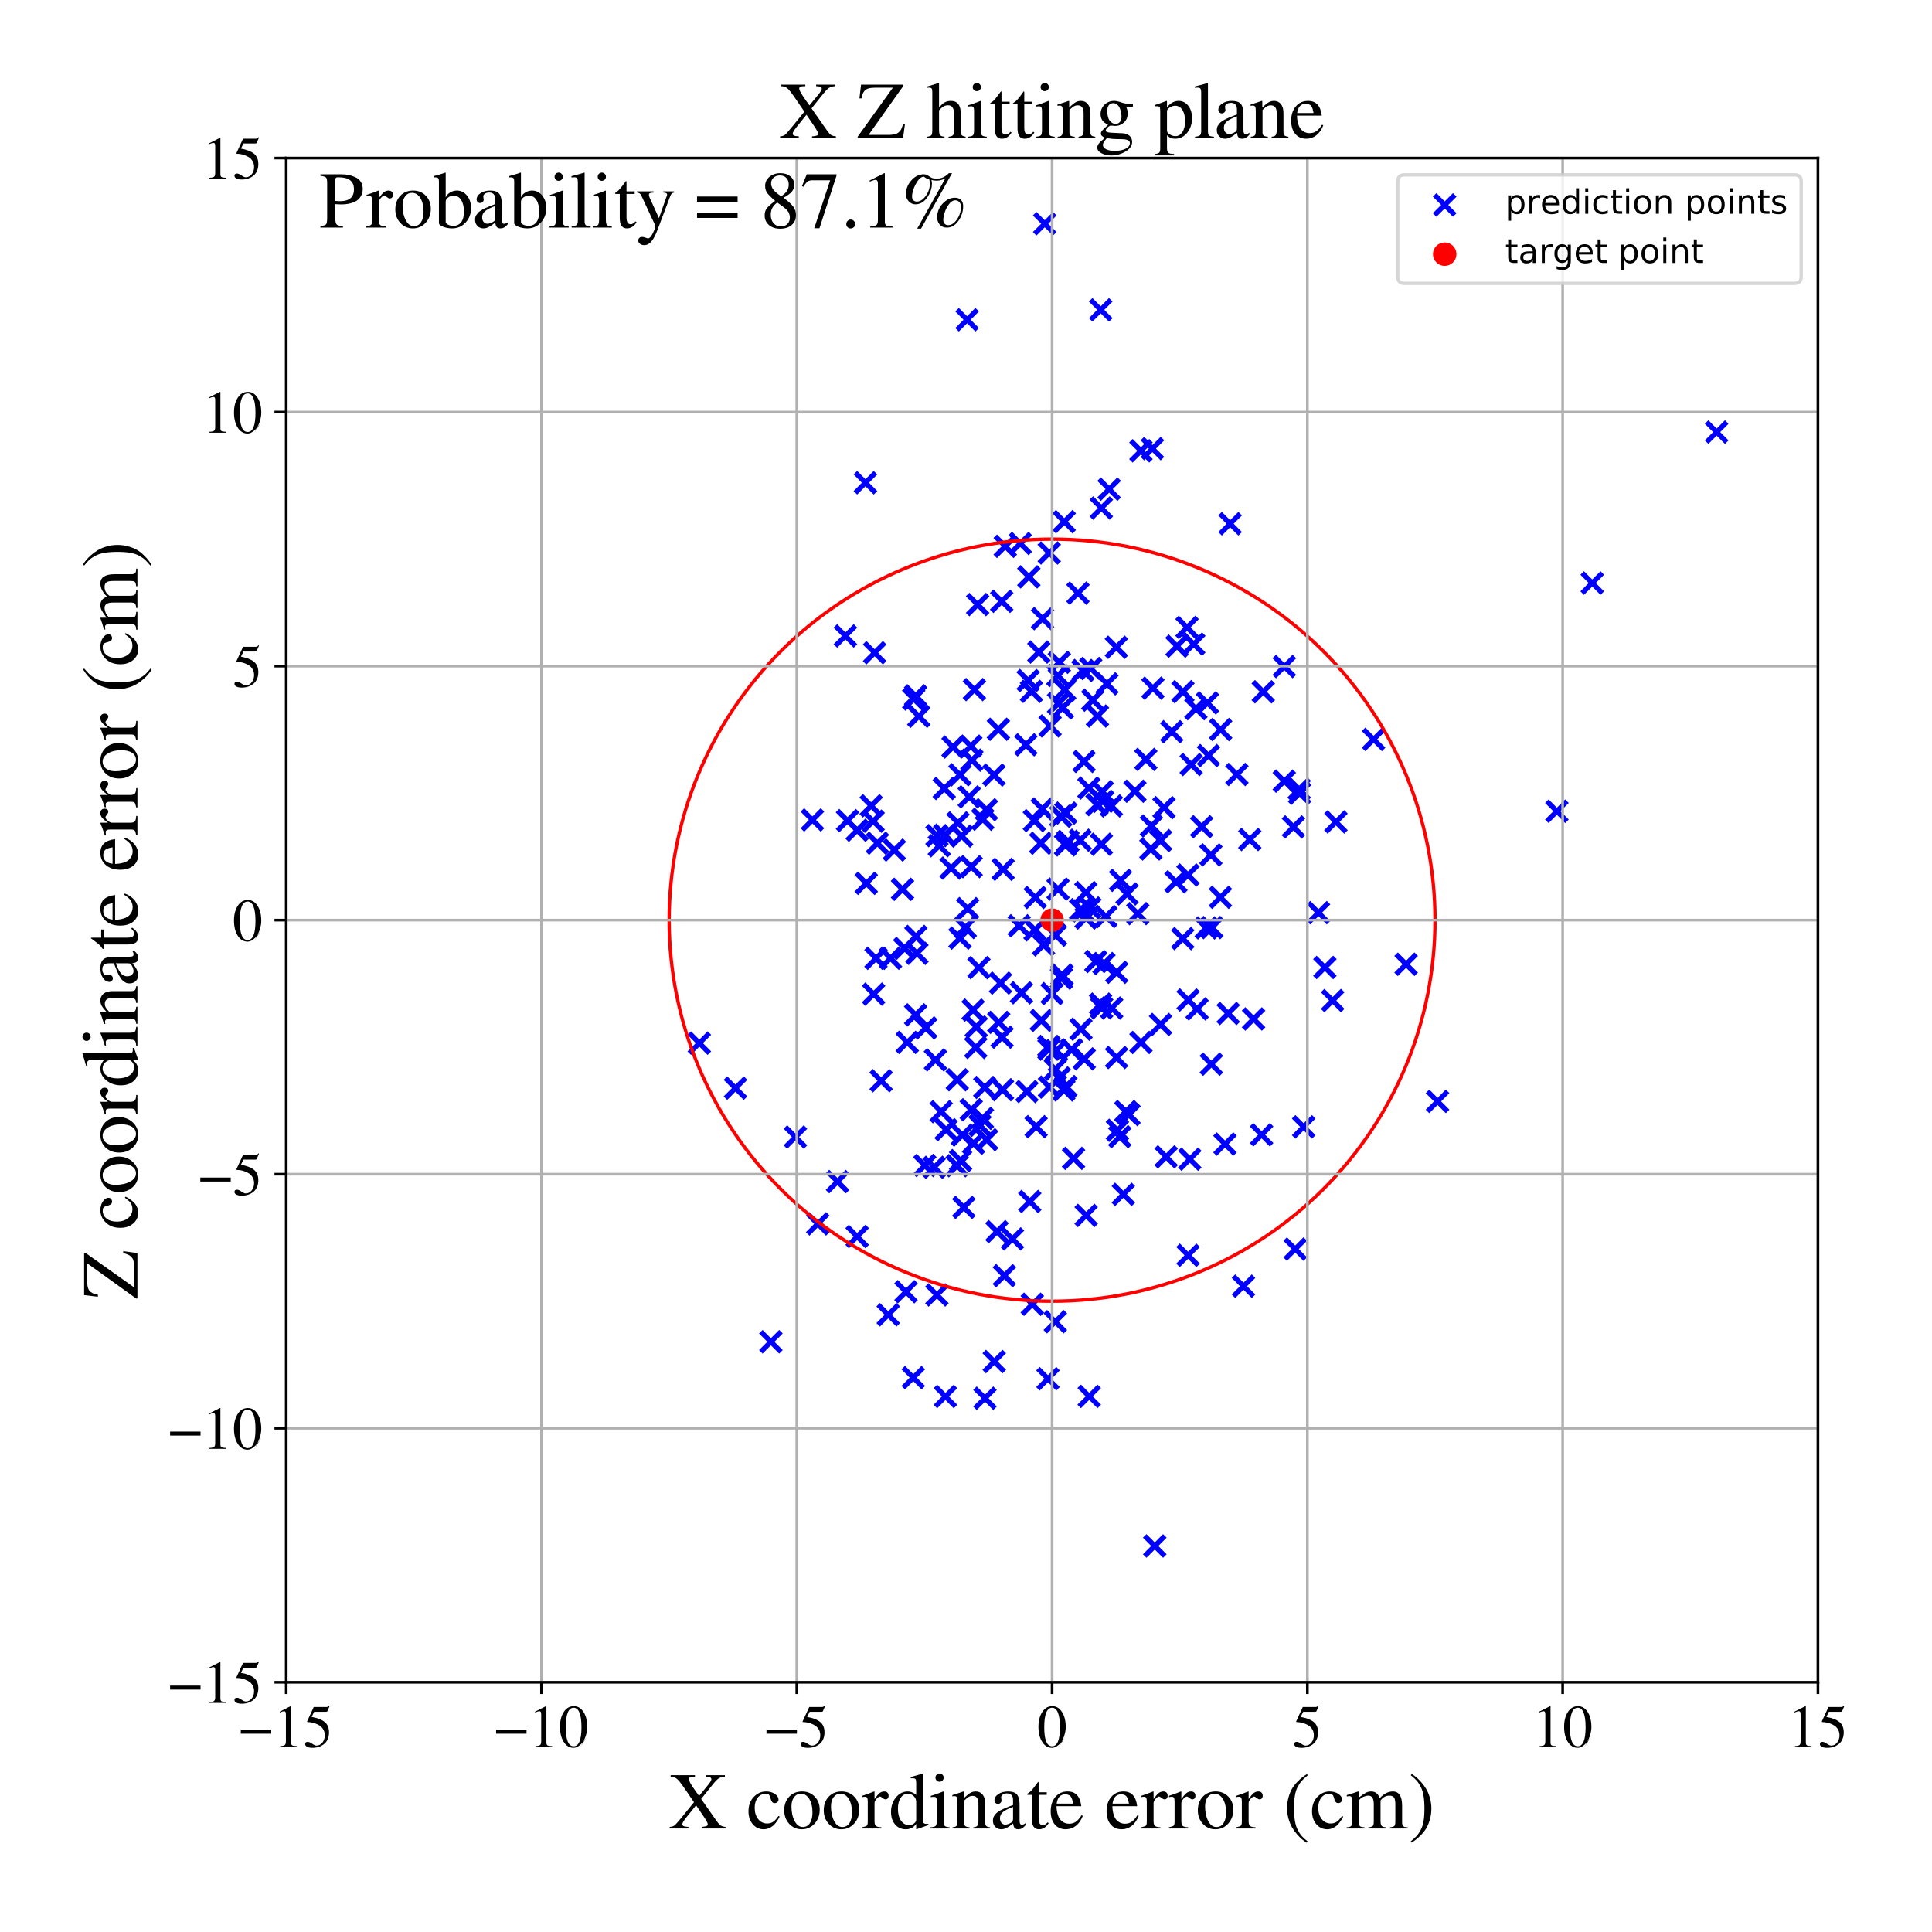 <?xml version="1.0" encoding="utf-8" standalone="no"?>
<!DOCTYPE svg PUBLIC "-//W3C//DTD SVG 1.1//EN"
  "http://www.w3.org/Graphics/SVG/1.1/DTD/svg11.dtd">
<!-- Created with matplotlib (https://matplotlib.org/) -->
<svg height="576pt" version="1.1" viewBox="0 0 576 576" width="576pt" xmlns="http://www.w3.org/2000/svg" xmlns:xlink="http://www.w3.org/1999/xlink">
 <defs>
  <style type="text/css">
*{stroke-linecap:butt;stroke-linejoin:round;}
  </style>
 </defs>
 <g id="figure_1">
  <g id="patch_1">
   <path d="M 0 576 
L 576 576 
L 576 0 
L 0 0 
z
" style="fill:#ffffff;"/>
  </g>
  <g id="axes_1">
   <g id="patch_2">
    <path d="M 85.331 501.548 
L 542 501.548 
L 542 47.121 
L 85.331 47.121 
z
" style="fill:#ffffff;"/>
   </g>
   <g id="PathCollection_1">
    <defs>
     <path d="M -3 3 
L 3 -3 
M -3 -3 
L 3 3 
" id="ma0876606b6" style="stroke:#0000ff;stroke-width:1.5;"/>
    </defs>
    <g clip-path="url(#pcf8164dab2)">
     <use style="fill:#0000ff;stroke:#0000ff;stroke-width:1.5;" x="317.44" xlink:href="#ma0876606b6" y="205.675"/>
     <use style="fill:#0000ff;stroke:#0000ff;stroke-width:1.5;" x="314.641" xlink:href="#ma0876606b6" y="318.764"/>
     <use style="fill:#0000ff;stroke:#0000ff;stroke-width:1.5;" x="315.814" xlink:href="#ma0876606b6" y="197.46"/>
     <use style="fill:#0000ff;stroke:#0000ff;stroke-width:1.5;" x="323.73" xlink:href="#ma0876606b6" y="266.107"/>
     <use style="fill:#0000ff;stroke:#0000ff;stroke-width:1.5;" x="264.811" xlink:href="#ma0876606b6" y="391.984"/>
     <use style="fill:#0000ff;stroke:#0000ff;stroke-width:1.5;" x="316.628" xlink:href="#ma0876606b6" y="290.698"/>
     <use style="fill:#0000ff;stroke:#0000ff;stroke-width:1.5;" x="296.42" xlink:href="#ma0876606b6" y="405.923"/>
     <use style="fill:#0000ff;stroke:#0000ff;stroke-width:1.5;" x="306.734" xlink:href="#ma0876606b6" y="171.976"/>
     <use style="fill:#0000ff;stroke:#0000ff;stroke-width:1.5;" x="279.345" xlink:href="#ma0876606b6" y="249.141"/>
     <use style="fill:#0000ff;stroke:#0000ff;stroke-width:1.5;" x="304.18" xlink:href="#ma0876606b6" y="162.033"/>
     <use style="fill:#0000ff;stroke:#0000ff;stroke-width:1.5;" x="309.715" xlink:href="#ma0876606b6" y="194.398"/>
     <use style="fill:#0000ff;stroke:#0000ff;stroke-width:1.5;" x="331.334" xlink:href="#ma0876606b6" y="240.275"/>
     <use style="fill:#0000ff;stroke:#0000ff;stroke-width:1.5;" x="317.182" xlink:href="#ma0876606b6" y="324.976"/>
     <use style="fill:#0000ff;stroke:#0000ff;stroke-width:1.5;" x="329.124" xlink:href="#ma0876606b6" y="287.264"/>
     <use style="fill:#0000ff;stroke:#0000ff;stroke-width:1.5;" x="314.695" xlink:href="#ma0876606b6" y="278.827"/>
     <use style="fill:#0000ff;stroke:#0000ff;stroke-width:1.5;" x="474.704" xlink:href="#ma0876606b6" y="173.822"/>
     <use style="fill:#0000ff;stroke:#0000ff;stroke-width:1.5;" x="328.367" xlink:href="#ma0876606b6" y="251.697"/>
     <use style="fill:#0000ff;stroke:#0000ff;stroke-width:1.5;" x="327.186" xlink:href="#ma0876606b6" y="213.482"/>
     <use style="fill:#0000ff;stroke:#0000ff;stroke-width:1.5;" x="314.922" xlink:href="#ma0876606b6" y="313.237"/>
     <use style="fill:#0000ff;stroke:#0000ff;stroke-width:1.5;" x="356.894" xlink:href="#ma0876606b6" y="300.797"/>
     <use style="fill:#0000ff;stroke:#0000ff;stroke-width:1.5;" x="330.673" xlink:href="#ma0876606b6" y="145.836"/>
     <use style="fill:#0000ff;stroke:#0000ff;stroke-width:1.5;" x="328.448" xlink:href="#ma0876606b6" y="300.487"/>
     <use style="fill:#0000ff;stroke:#0000ff;stroke-width:1.5;" x="333.84" xlink:href="#ma0876606b6" y="338.887"/>
     <use style="fill:#0000ff;stroke:#0000ff;stroke-width:1.5;" x="345.999" xlink:href="#ma0876606b6" y="250.609"/>
     <use style="fill:#0000ff;stroke:#0000ff;stroke-width:1.5;" x="285.352" xlink:href="#ma0876606b6" y="347.548"/>
     <use style="fill:#0000ff;stroke:#0000ff;stroke-width:1.5;" x="297.762" xlink:href="#ma0876606b6" y="304.795"/>
     <use style="fill:#0000ff;stroke:#0000ff;stroke-width:1.5;" x="298.278" xlink:href="#ma0876606b6" y="293.095"/>
     <use style="fill:#0000ff;stroke:#0000ff;stroke-width:1.5;" x="208.5" xlink:href="#ma0876606b6" y="310.989"/>
     <use style="fill:#0000ff;stroke:#0000ff;stroke-width:1.5;" x="328.354" xlink:href="#ma0876606b6" y="151.463"/>
     <use style="fill:#0000ff;stroke:#0000ff;stroke-width:1.5;" x="372.607" xlink:href="#ma0876606b6" y="250.297"/>
     <use style="fill:#0000ff;stroke:#0000ff;stroke-width:1.5;" x="366.164" xlink:href="#ma0876606b6" y="302.149"/>
     <use style="fill:#0000ff;stroke:#0000ff;stroke-width:1.5;" x="270.11" xlink:href="#ma0876606b6" y="385.118"/>
     <use style="fill:#0000ff;stroke:#0000ff;stroke-width:1.5;" x="293.004" xlink:href="#ma0876606b6" y="244.254"/>
     <use style="fill:#0000ff;stroke:#0000ff;stroke-width:1.5;" x="316.449" xlink:href="#ma0876606b6" y="291.648"/>
     <use style="fill:#0000ff;stroke:#0000ff;stroke-width:1.5;" x="354.224" xlink:href="#ma0876606b6" y="298.117"/>
     <use style="fill:#0000ff;stroke:#0000ff;stroke-width:1.5;" x="316.245" xlink:href="#ma0876606b6" y="243.372"/>
     <use style="fill:#0000ff;stroke:#0000ff;stroke-width:1.5;" x="355.899" xlink:href="#ma0876606b6" y="192.041"/>
     <use style="fill:#0000ff;stroke:#0000ff;stroke-width:1.5;" x="298.761" xlink:href="#ma0876606b6" y="309.225"/>
     <use style="fill:#0000ff;stroke:#0000ff;stroke-width:1.5;" x="376.129" xlink:href="#ma0876606b6" y="338.315"/>
     <use style="fill:#0000ff;stroke:#0000ff;stroke-width:1.5;" x="328.769" xlink:href="#ma0876606b6" y="238.903"/>
     <use style="fill:#0000ff;stroke:#0000ff;stroke-width:1.5;" x="262.694" xlink:href="#ma0876606b6" y="322.216"/>
     <use style="fill:#0000ff;stroke:#0000ff;stroke-width:1.5;" x="311.466" xlink:href="#ma0876606b6" y="66.703"/>
     <use style="fill:#0000ff;stroke:#0000ff;stroke-width:1.5;" x="282.06" xlink:href="#ma0876606b6" y="336.802"/>
     <use style="fill:#0000ff;stroke:#0000ff;stroke-width:1.5;" x="387.462" xlink:href="#ma0876606b6" y="236.495"/>
     <use style="fill:#0000ff;stroke:#0000ff;stroke-width:1.5;" x="308.561" xlink:href="#ma0876606b6" y="277.227"/>
     <use style="fill:#0000ff;stroke:#0000ff;stroke-width:1.5;" x="312.707" xlink:href="#ma0876606b6" y="311.976"/>
     <use style="fill:#0000ff;stroke:#0000ff;stroke-width:1.5;" x="260.316" xlink:href="#ma0876606b6" y="244.829"/>
     <use style="fill:#0000ff;stroke:#0000ff;stroke-width:1.5;" x="261.588" xlink:href="#ma0876606b6" y="251.388"/>
     <use style="fill:#0000ff;stroke:#0000ff;stroke-width:1.5;" x="319.465" xlink:href="#ma0876606b6" y="312.94"/>
     <use style="fill:#0000ff;stroke:#0000ff;stroke-width:1.5;" x="272.989" xlink:href="#ma0876606b6" y="302.562"/>
     <use style="fill:#0000ff;stroke:#0000ff;stroke-width:1.5;" x="269.734" xlink:href="#ma0876606b6" y="282.764"/>
     <use style="fill:#0000ff;stroke:#0000ff;stroke-width:1.5;" x="237.156" xlink:href="#ma0876606b6" y="338.986"/>
     <use style="fill:#0000ff;stroke:#0000ff;stroke-width:1.5;" x="278.512" xlink:href="#ma0876606b6" y="348.019"/>
     <use style="fill:#0000ff;stroke:#0000ff;stroke-width:1.5;" x="324.732" xlink:href="#ma0876606b6" y="416.312"/>
     <use style="fill:#0000ff;stroke:#0000ff;stroke-width:1.5;" x="355.127" xlink:href="#ma0876606b6" y="227.933"/>
     <use style="fill:#0000ff;stroke:#0000ff;stroke-width:1.5;" x="323.206" xlink:href="#ma0876606b6" y="227.015"/>
     <use style="fill:#0000ff;stroke:#0000ff;stroke-width:1.5;" x="291.052" xlink:href="#ma0876606b6" y="306.171"/>
     <use style="fill:#0000ff;stroke:#0000ff;stroke-width:1.5;" x="320.061" xlink:href="#ma0876606b6" y="345.35"/>
     <use style="fill:#0000ff;stroke:#0000ff;stroke-width:1.5;" x="330.029" xlink:href="#ma0876606b6" y="203.872"/>
     <use style="fill:#0000ff;stroke:#0000ff;stroke-width:1.5;" x="382.902" xlink:href="#ma0876606b6" y="198.727"/>
     <use style="fill:#0000ff;stroke:#0000ff;stroke-width:1.5;" x="356.551" xlink:href="#ma0876606b6" y="211.285"/>
     <use style="fill:#0000ff;stroke:#0000ff;stroke-width:1.5;" x="307.01" xlink:href="#ma0876606b6" y="358.208"/>
     <use style="fill:#0000ff;stroke:#0000ff;stroke-width:1.5;" x="291.475" xlink:href="#ma0876606b6" y="180.242"/>
     <use style="fill:#0000ff;stroke:#0000ff;stroke-width:1.5;" x="332.886" xlink:href="#ma0876606b6" y="315.279"/>
     <use style="fill:#0000ff;stroke:#0000ff;stroke-width:1.5;" x="363.924" xlink:href="#ma0876606b6" y="217.504"/>
     <use style="fill:#0000ff;stroke:#0000ff;stroke-width:1.5;" x="322.281" xlink:href="#ma0876606b6" y="306.839"/>
     <use style="fill:#0000ff;stroke:#0000ff;stroke-width:1.5;" x="289.562" xlink:href="#ma0876606b6" y="330.855"/>
     <use style="fill:#0000ff;stroke:#0000ff;stroke-width:1.5;" x="219.27" xlink:href="#ma0876606b6" y="324.412"/>
     <use style="fill:#0000ff;stroke:#0000ff;stroke-width:1.5;" x="306.529" xlink:href="#ma0876606b6" y="202.886"/>
     <use style="fill:#0000ff;stroke:#0000ff;stroke-width:1.5;" x="290.11" xlink:href="#ma0876606b6" y="301.129"/>
     <use style="fill:#0000ff;stroke:#0000ff;stroke-width:1.5;" x="280.029" xlink:href="#ma0876606b6" y="252.156"/>
     <use style="fill:#0000ff;stroke:#0000ff;stroke-width:1.5;" x="638.028" xlink:href="#ma0876606b6" y="80.204"/>
     <use style="fill:#0000ff;stroke:#0000ff;stroke-width:1.5;" x="370.736" xlink:href="#ma0876606b6" y="383.461"/>
     <use style="fill:#0000ff;stroke:#0000ff;stroke-width:1.5;" x="428.589" xlink:href="#ma0876606b6" y="328.365"/>
     <use style="fill:#0000ff;stroke:#0000ff;stroke-width:1.5;" x="339.219" xlink:href="#ma0876606b6" y="272.391"/>
     <use style="fill:#0000ff;stroke:#0000ff;stroke-width:1.5;" x="359.619" xlink:href="#ma0876606b6" y="276.65"/>
     <use style="fill:#0000ff;stroke:#0000ff;stroke-width:1.5;" x="265.496" xlink:href="#ma0876606b6" y="285.68"/>
     <use style="fill:#0000ff;stroke:#0000ff;stroke-width:1.5;" x="308.91" xlink:href="#ma0876606b6" y="335.895"/>
     <use style="fill:#0000ff;stroke:#0000ff;stroke-width:1.5;" x="349.355" xlink:href="#ma0876606b6" y="218.148"/>
     <use style="fill:#0000ff;stroke:#0000ff;stroke-width:1.5;" x="322.814" xlink:href="#ma0876606b6" y="271.568"/>
     <use style="fill:#0000ff;stroke:#0000ff;stroke-width:1.5;" x="327.055" xlink:href="#ma0876606b6" y="239.894"/>
     <use style="fill:#0000ff;stroke:#0000ff;stroke-width:1.5;" x="347.674" xlink:href="#ma0876606b6" y="344.894"/>
     <use style="fill:#0000ff;stroke:#0000ff;stroke-width:1.5;" x="340.159" xlink:href="#ma0876606b6" y="134.403"/>
     <use style="fill:#0000ff;stroke:#0000ff;stroke-width:1.5;" x="303.845" xlink:href="#ma0876606b6" y="276.006"/>
     <use style="fill:#0000ff;stroke:#0000ff;stroke-width:1.5;" x="284.132" xlink:href="#ma0876606b6" y="222.724"/>
     <use style="fill:#0000ff;stroke:#0000ff;stroke-width:1.5;" x="335.998" xlink:href="#ma0876606b6" y="266.522"/>
     <use style="fill:#0000ff;stroke:#0000ff;stroke-width:1.5;" x="299.704" xlink:href="#ma0876606b6" y="162.871"/>
     <use style="fill:#0000ff;stroke:#0000ff;stroke-width:1.5;" x="323.255" xlink:href="#ma0876606b6" y="315.682"/>
     <use style="fill:#0000ff;stroke:#0000ff;stroke-width:1.5;" x="297.23" xlink:href="#ma0876606b6" y="367.191"/>
     <use style="fill:#0000ff;stroke:#0000ff;stroke-width:1.5;" x="278.886" xlink:href="#ma0876606b6" y="315.981"/>
     <use style="fill:#0000ff;stroke:#0000ff;stroke-width:1.5;" x="255.552" xlink:href="#ma0876606b6" y="368.652"/>
     <use style="fill:#0000ff;stroke:#0000ff;stroke-width:1.5;" x="315.434" xlink:href="#ma0876606b6" y="265.076"/>
     <use style="fill:#0000ff;stroke:#0000ff;stroke-width:1.5;" x="336.605" xlink:href="#ma0876606b6" y="332.288"/>
     <use style="fill:#0000ff;stroke:#0000ff;stroke-width:1.5;" x="354.176" xlink:href="#ma0876606b6" y="260.871"/>
     <use style="fill:#0000ff;stroke:#0000ff;stroke-width:1.5;" x="275.725" xlink:href="#ma0876606b6" y="347.476"/>
     <use style="fill:#0000ff;stroke:#0000ff;stroke-width:1.5;" x="344.28" xlink:href="#ma0876606b6" y="460.914"/>
     <use style="fill:#0000ff;stroke:#0000ff;stroke-width:1.5;" x="298.877" xlink:href="#ma0876606b6" y="324.879"/>
     <use style="fill:#0000ff;stroke:#0000ff;stroke-width:1.5;" x="292.901" xlink:href="#ma0876606b6" y="333.432"/>
     <use style="fill:#0000ff;stroke:#0000ff;stroke-width:1.5;" x="359.993" xlink:href="#ma0876606b6" y="209.556"/>
     <use style="fill:#0000ff;stroke:#0000ff;stroke-width:1.5;" x="290.5" xlink:href="#ma0876606b6" y="205.598"/>
     <use style="fill:#0000ff;stroke:#0000ff;stroke-width:1.5;" x="312.818" xlink:href="#ma0876606b6" y="164.86"/>
     <use style="fill:#0000ff;stroke:#0000ff;stroke-width:1.5;" x="347.031" xlink:href="#ma0876606b6" y="240.79"/>
     <use style="fill:#0000ff;stroke:#0000ff;stroke-width:1.5;" x="464.169" xlink:href="#ma0876606b6" y="241.866"/>
     <use style="fill:#0000ff;stroke:#0000ff;stroke-width:1.5;" x="358.251" xlink:href="#ma0876606b6" y="246.474"/>
     <use style="fill:#0000ff;stroke:#0000ff;stroke-width:1.5;" x="293.585" xlink:href="#ma0876606b6" y="324.203"/>
     <use style="fill:#0000ff;stroke:#0000ff;stroke-width:1.5;" x="343.126" xlink:href="#ma0876606b6" y="253.113"/>
     <use style="fill:#0000ff;stroke:#0000ff;stroke-width:1.5;" x="286.206" xlink:href="#ma0876606b6" y="279.683"/>
     <use style="fill:#0000ff;stroke:#0000ff;stroke-width:1.5;" x="310.432" xlink:href="#ma0876606b6" y="304.229"/>
     <use style="fill:#0000ff;stroke:#0000ff;stroke-width:1.5;" x="283.549" xlink:href="#ma0876606b6" y="258.813"/>
     <use style="fill:#0000ff;stroke:#0000ff;stroke-width:1.5;" x="294.085" xlink:href="#ma0876606b6" y="241.407"/>
     <use style="fill:#0000ff;stroke:#0000ff;stroke-width:1.5;" x="388.675" xlink:href="#ma0876606b6" y="335.957"/>
     <use style="fill:#0000ff;stroke:#0000ff;stroke-width:1.5;" x="338.365" xlink:href="#ma0876606b6" y="235.898"/>
     <use style="fill:#0000ff;stroke:#0000ff;stroke-width:1.5;" x="333.147" xlink:href="#ma0876606b6" y="336.971"/>
     <use style="fill:#0000ff;stroke:#0000ff;stroke-width:1.5;" x="317.761" xlink:href="#ma0876606b6" y="242.41"/>
     <use style="fill:#0000ff;stroke:#0000ff;stroke-width:1.5;" x="329.693" xlink:href="#ma0876606b6" y="273.258"/>
     <use style="fill:#0000ff;stroke:#0000ff;stroke-width:1.5;" x="313.071" xlink:href="#ma0876606b6" y="216.42"/>
     <use style="fill:#0000ff;stroke:#0000ff;stroke-width:1.5;" x="299.074" xlink:href="#ma0876606b6" y="259.188"/>
     <use style="fill:#0000ff;stroke:#0000ff;stroke-width:1.5;" x="313.659" xlink:href="#ma0876606b6" y="296.222"/>
     <use style="fill:#0000ff;stroke:#0000ff;stroke-width:1.5;" x="285.617" xlink:href="#ma0876606b6" y="245.329"/>
     <use style="fill:#0000ff;stroke:#0000ff;stroke-width:1.5;" x="366.742" xlink:href="#ma0876606b6" y="156.145"/>
     <use style="fill:#0000ff;stroke:#0000ff;stroke-width:1.5;" x="304.525" xlink:href="#ma0876606b6" y="295.989"/>
     <use style="fill:#0000ff;stroke:#0000ff;stroke-width:1.5;" x="365.215" xlink:href="#ma0876606b6" y="341.089"/>
     <use style="fill:#0000ff;stroke:#0000ff;stroke-width:1.5;" x="340.158" xlink:href="#ma0876606b6" y="310.787"/>
     <use style="fill:#0000ff;stroke:#0000ff;stroke-width:1.5;" x="409.527" xlink:href="#ma0876606b6" y="220.433"/>
     <use style="fill:#0000ff;stroke:#0000ff;stroke-width:1.5;" x="273.385" xlink:href="#ma0876606b6" y="284.226"/>
     <use style="fill:#0000ff;stroke:#0000ff;stroke-width:1.5;" x="266.637" xlink:href="#ma0876606b6" y="253.442"/>
     <use style="fill:#0000ff;stroke:#0000ff;stroke-width:1.5;" x="273.928" xlink:href="#ma0876606b6" y="213.548"/>
     <use style="fill:#0000ff;stroke:#0000ff;stroke-width:1.5;" x="252.051" xlink:href="#ma0876606b6" y="189.592"/>
     <use style="fill:#0000ff;stroke:#0000ff;stroke-width:1.5;" x="272.416" xlink:href="#ma0876606b6" y="208.404"/>
     <use style="fill:#0000ff;stroke:#0000ff;stroke-width:1.5;" x="316.771" xlink:href="#ma0876606b6" y="211.07"/>
     <use style="fill:#0000ff;stroke:#0000ff;stroke-width:1.5;" x="290.238" xlink:href="#ma0876606b6" y="340.869"/>
     <use style="fill:#0000ff;stroke:#0000ff;stroke-width:1.5;" x="288.333" xlink:href="#ma0876606b6" y="95.329"/>
     <use style="fill:#0000ff;stroke:#0000ff;stroke-width:1.5;" x="325.791" xlink:href="#ma0876606b6" y="208.739"/>
     <use style="fill:#0000ff;stroke:#0000ff;stroke-width:1.5;" x="258.024" xlink:href="#ma0876606b6" y="143.926"/>
     <use style="fill:#0000ff;stroke:#0000ff;stroke-width:1.5;" x="301.842" xlink:href="#ma0876606b6" y="369.359"/>
     <use style="fill:#0000ff;stroke:#0000ff;stroke-width:1.5;" x="350.606" xlink:href="#ma0876606b6" y="262.906"/>
     <use style="fill:#0000ff;stroke:#0000ff;stroke-width:1.5;" x="312.73" xlink:href="#ma0876606b6" y="312.789"/>
     <use style="fill:#0000ff;stroke:#0000ff;stroke-width:1.5;" x="324.948" xlink:href="#ma0876606b6" y="270.709"/>
     <use style="fill:#0000ff;stroke:#0000ff;stroke-width:1.5;" x="294.152" xlink:href="#ma0876606b6" y="339.787"/>
     <use style="fill:#0000ff;stroke:#0000ff;stroke-width:1.5;" x="353.904" xlink:href="#ma0876606b6" y="187.054"/>
     <use style="fill:#0000ff;stroke:#0000ff;stroke-width:1.5;" x="334.902" xlink:href="#ma0876606b6" y="356.074"/>
     <use style="fill:#0000ff;stroke:#0000ff;stroke-width:1.5;" x="292.162" xlink:href="#ma0876606b6" y="335.53"/>
     <use style="fill:#0000ff;stroke:#0000ff;stroke-width:1.5;" x="361.008" xlink:href="#ma0876606b6" y="254.877"/>
     <use style="fill:#0000ff;stroke:#0000ff;stroke-width:1.5;" x="350.902" xlink:href="#ma0876606b6" y="192.649"/>
     <use style="fill:#0000ff;stroke:#0000ff;stroke-width:1.5;" x="324.628" xlink:href="#ma0876606b6" y="234.946"/>
     <use style="fill:#0000ff;stroke:#0000ff;stroke-width:1.5;" x="386.238" xlink:href="#ma0876606b6" y="-1"/>
     <use style="fill:#0000ff;stroke:#0000ff;stroke-width:1.5;" x="386.179" xlink:href="#ma0876606b6" y="-1"/>
     <use style="fill:#0000ff;stroke:#0000ff;stroke-width:1.5;" x="311.135" xlink:href="#ma0876606b6" y="281.73"/>
     <use style="fill:#0000ff;stroke:#0000ff;stroke-width:1.5;" x="335.625" xlink:href="#ma0876606b6" y="331.391"/>
     <use style="fill:#0000ff;stroke:#0000ff;stroke-width:1.5;" x="511.806" xlink:href="#ma0876606b6" y="128.823"/>
     <use style="fill:#0000ff;stroke:#0000ff;stroke-width:1.5;" x="279.33" xlink:href="#ma0876606b6" y="386.067"/>
     <use style="fill:#0000ff;stroke:#0000ff;stroke-width:1.5;" x="315.375" xlink:href="#ma0876606b6" y="201.404"/>
     <use style="fill:#0000ff;stroke:#0000ff;stroke-width:1.5;" x="354.721" xlink:href="#ma0876606b6" y="345.594"/>
     <use style="fill:#0000ff;stroke:#0000ff;stroke-width:1.5;" x="343.576" xlink:href="#ma0876606b6" y="133.748"/>
     <use style="fill:#0000ff;stroke:#0000ff;stroke-width:1.5;" x="317.772" xlink:href="#ma0876606b6" y="323.937"/>
     <use style="fill:#0000ff;stroke:#0000ff;stroke-width:1.5;" x="259.726" xlink:href="#ma0876606b6" y="240.228"/>
     <use style="fill:#0000ff;stroke:#0000ff;stroke-width:1.5;" x="255.548" xlink:href="#ma0876606b6" y="247.53"/>
     <use style="fill:#0000ff;stroke:#0000ff;stroke-width:1.5;" x="326.698" xlink:href="#ma0876606b6" y="286.666"/>
     <use style="fill:#0000ff;stroke:#0000ff;stroke-width:1.5;" x="354.207" xlink:href="#ma0876606b6" y="374.249"/>
     <use style="fill:#0000ff;stroke:#0000ff;stroke-width:1.5;" x="314.629" xlink:href="#ma0876606b6" y="394.059"/>
     <use style="fill:#0000ff;stroke:#0000ff;stroke-width:1.5;" x="270.503" xlink:href="#ma0876606b6" y="310.767"/>
     <use style="fill:#0000ff;stroke:#0000ff;stroke-width:1.5;" x="286.913" xlink:href="#ma0876606b6" y="338.412"/>
     <use style="fill:#0000ff;stroke:#0000ff;stroke-width:1.5;" x="307.764" xlink:href="#ma0876606b6" y="388.849"/>
     <use style="fill:#0000ff;stroke:#0000ff;stroke-width:1.5;" x="315.586" xlink:href="#ma0876606b6" y="209.691"/>
     <use style="fill:#0000ff;stroke:#0000ff;stroke-width:1.5;" x="363.851" xlink:href="#ma0876606b6" y="267.526"/>
     <use style="fill:#0000ff;stroke:#0000ff;stroke-width:1.5;" x="242.222" xlink:href="#ma0876606b6" y="244.46"/>
     <use style="fill:#0000ff;stroke:#0000ff;stroke-width:1.5;" x="317.66" xlink:href="#ma0876606b6" y="251.914"/>
     <use style="fill:#0000ff;stroke:#0000ff;stroke-width:1.5;" x="298.646" xlink:href="#ma0876606b6" y="179.27"/>
     <use style="fill:#0000ff;stroke:#0000ff;stroke-width:1.5;" x="273.063" xlink:href="#ma0876606b6" y="279.183"/>
     <use style="fill:#0000ff;stroke:#0000ff;stroke-width:1.5;" x="332.938" xlink:href="#ma0876606b6" y="289.875"/>
     <use style="fill:#0000ff;stroke:#0000ff;stroke-width:1.5;" x="287.346" xlink:href="#ma0876606b6" y="359.968"/>
     <use style="fill:#0000ff;stroke:#0000ff;stroke-width:1.5;" x="322.859" xlink:href="#ma0876606b6" y="199.893"/>
     <use style="fill:#0000ff;stroke:#0000ff;stroke-width:1.5;" x="312.437" xlink:href="#ma0876606b6" y="411.053"/>
     <use style="fill:#0000ff;stroke:#0000ff;stroke-width:1.5;" x="281.514" xlink:href="#ma0876606b6" y="235.071"/>
     <use style="fill:#0000ff;stroke:#0000ff;stroke-width:1.5;" x="310.276" xlink:href="#ma0876606b6" y="251.408"/>
     <use style="fill:#0000ff;stroke:#0000ff;stroke-width:1.5;" x="258.281" xlink:href="#ma0876606b6" y="263.351"/>
     <use style="fill:#0000ff;stroke:#0000ff;stroke-width:1.5;" x="343.269" xlink:href="#ma0876606b6" y="246.26"/>
     <use style="fill:#0000ff;stroke:#0000ff;stroke-width:1.5;" x="328.613" xlink:href="#ma0876606b6" y="236.033"/>
     <use style="fill:#0000ff;stroke:#0000ff;stroke-width:1.5;" x="305.844" xlink:href="#ma0876606b6" y="222.046"/>
     <use style="fill:#0000ff;stroke:#0000ff;stroke-width:1.5;" x="261.169" xlink:href="#ma0876606b6" y="285.71"/>
     <use style="fill:#0000ff;stroke:#0000ff;stroke-width:1.5;" x="334.074" xlink:href="#ma0876606b6" y="262.473"/>
     <use style="fill:#0000ff;stroke:#0000ff;stroke-width:1.5;" x="289.747" xlink:href="#ma0876606b6" y="226.637"/>
     <use style="fill:#0000ff;stroke:#0000ff;stroke-width:1.5;" x="395.002" xlink:href="#ma0876606b6" y="288.441"/>
     <use style="fill:#0000ff;stroke:#0000ff;stroke-width:1.5;" x="288.511" xlink:href="#ma0876606b6" y="270.891"/>
     <use style="fill:#0000ff;stroke:#0000ff;stroke-width:1.5;" x="315.814" xlink:href="#ma0876606b6" y="321.361"/>
     <use style="fill:#0000ff;stroke:#0000ff;stroke-width:1.5;" x="296.332" xlink:href="#ma0876606b6" y="231.064"/>
     <use style="fill:#0000ff;stroke:#0000ff;stroke-width:1.5;" x="398.292" xlink:href="#ma0876606b6" y="245.051"/>
     <use style="fill:#0000ff;stroke:#0000ff;stroke-width:1.5;" x="332.824" xlink:href="#ma0876606b6" y="192.958"/>
     <use style="fill:#0000ff;stroke:#0000ff;stroke-width:1.5;" x="299.435" xlink:href="#ma0876606b6" y="380.322"/>
     <use style="fill:#0000ff;stroke:#0000ff;stroke-width:1.5;" x="385.619" xlink:href="#ma0876606b6" y="246.53"/>
     <use style="fill:#0000ff;stroke:#0000ff;stroke-width:1.5;" x="419.214" xlink:href="#ma0876606b6" y="287.479"/>
     <use style="fill:#0000ff;stroke:#0000ff;stroke-width:1.5;" x="290.918" xlink:href="#ma0876606b6" y="312.289"/>
     <use style="fill:#0000ff;stroke:#0000ff;stroke-width:1.5;" x="361.142" xlink:href="#ma0876606b6" y="317.263"/>
     <use style="fill:#0000ff;stroke:#0000ff;stroke-width:1.5;" x="281.648" xlink:href="#ma0876606b6" y="249.006"/>
     <use style="fill:#0000ff;stroke:#0000ff;stroke-width:1.5;" x="269.078" xlink:href="#ma0876606b6" y="265.137"/>
     <use style="fill:#0000ff;stroke:#0000ff;stroke-width:1.5;" x="317.28" xlink:href="#ma0876606b6" y="155.533"/>
     <use style="fill:#0000ff;stroke:#0000ff;stroke-width:1.5;" x="249.698" xlink:href="#ma0876606b6" y="352.271"/>
     <use style="fill:#0000ff;stroke:#0000ff;stroke-width:1.5;" x="331.437" xlink:href="#ma0876606b6" y="300.534"/>
     <use style="fill:#0000ff;stroke:#0000ff;stroke-width:1.5;" x="361.291" xlink:href="#ma0876606b6" y="276.559"/>
     <use style="fill:#0000ff;stroke:#0000ff;stroke-width:1.5;" x="308.636" xlink:href="#ma0876606b6" y="267.578"/>
     <use style="fill:#0000ff;stroke:#0000ff;stroke-width:1.5;" x="376.621" xlink:href="#ma0876606b6" y="206.246"/>
     <use style="fill:#0000ff;stroke:#0000ff;stroke-width:1.5;" x="322.158" xlink:href="#ma0876606b6" y="271.219"/>
     <use style="fill:#0000ff;stroke:#0000ff;stroke-width:1.5;" x="287.788" xlink:href="#ma0876606b6" y="276.539"/>
     <use style="fill:#0000ff;stroke:#0000ff;stroke-width:1.5;" x="323.819" xlink:href="#ma0876606b6" y="362.356"/>
     <use style="fill:#0000ff;stroke:#0000ff;stroke-width:1.5;" x="312.877" xlink:href="#ma0876606b6" y="324.102"/>
     <use style="fill:#0000ff;stroke:#0000ff;stroke-width:1.5;" x="286.712" xlink:href="#ma0876606b6" y="249.277"/>
     <use style="fill:#0000ff;stroke:#0000ff;stroke-width:1.5;" x="345.996" xlink:href="#ma0876606b6" y="305.428"/>
     <use style="fill:#0000ff;stroke:#0000ff;stroke-width:1.5;" x="276.009" xlink:href="#ma0876606b6" y="306.451"/>
     <use style="fill:#0000ff;stroke:#0000ff;stroke-width:1.5;" x="368.775" xlink:href="#ma0876606b6" y="230.901"/>
     <use style="fill:#0000ff;stroke:#0000ff;stroke-width:1.5;" x="306.168" xlink:href="#ma0876606b6" y="325.433"/>
     <use style="fill:#0000ff;stroke:#0000ff;stroke-width:1.5;" x="318.406" xlink:href="#ma0876606b6" y="250.845"/>
     <use style="fill:#0000ff;stroke:#0000ff;stroke-width:1.5;" x="285.393" xlink:href="#ma0876606b6" y="321.916"/>
     <use style="fill:#0000ff;stroke:#0000ff;stroke-width:1.5;" x="260.757" xlink:href="#ma0876606b6" y="194.61"/>
     <use style="fill:#0000ff;stroke:#0000ff;stroke-width:1.5;" x="352.623" xlink:href="#ma0876606b6" y="279.835"/>
     <use style="fill:#0000ff;stroke:#0000ff;stroke-width:1.5;" x="322.037" xlink:href="#ma0876606b6" y="250.504"/>
     <use style="fill:#0000ff;stroke:#0000ff;stroke-width:1.5;" x="341.616" xlink:href="#ma0876606b6" y="226.398"/>
     <use style="fill:#0000ff;stroke:#0000ff;stroke-width:1.5;" x="328.113" xlink:href="#ma0876606b6" y="299.358"/>
     <use style="fill:#0000ff;stroke:#0000ff;stroke-width:1.5;" x="286.195" xlink:href="#ma0876606b6" y="230.991"/>
     <use style="fill:#0000ff;stroke:#0000ff;stroke-width:1.5;" x="252.677" xlink:href="#ma0876606b6" y="244.661"/>
     <use style="fill:#0000ff;stroke:#0000ff;stroke-width:1.5;" x="352.675" xlink:href="#ma0876606b6" y="206.21"/>
     <use style="fill:#0000ff;stroke:#0000ff;stroke-width:1.5;" x="272.284" xlink:href="#ma0876606b6" y="410.727"/>
     <use style="fill:#0000ff;stroke:#0000ff;stroke-width:1.5;" x="393.089" xlink:href="#ma0876606b6" y="272.102"/>
     <use style="fill:#0000ff;stroke:#0000ff;stroke-width:1.5;" x="307.499" xlink:href="#ma0876606b6" y="206.116"/>
     <use style="fill:#0000ff;stroke:#0000ff;stroke-width:1.5;" x="373.737" xlink:href="#ma0876606b6" y="303.79"/>
     <use style="fill:#0000ff;stroke:#0000ff;stroke-width:1.5;" x="343.729" xlink:href="#ma0876606b6" y="205.16"/>
     <use style="fill:#0000ff;stroke:#0000ff;stroke-width:1.5;" x="289.432" xlink:href="#ma0876606b6" y="222.449"/>
     <use style="fill:#0000ff;stroke:#0000ff;stroke-width:1.5;" x="382.897" xlink:href="#ma0876606b6" y="232.888"/>
     <use style="fill:#0000ff;stroke:#0000ff;stroke-width:1.5;" x="281.871" xlink:href="#ma0876606b6" y="416.345"/>
     <use style="fill:#0000ff;stroke:#0000ff;stroke-width:1.5;" x="310.716" xlink:href="#ma0876606b6" y="241.188"/>
     <use style="fill:#0000ff;stroke:#0000ff;stroke-width:1.5;" x="323.786" xlink:href="#ma0876606b6" y="273.709"/>
     <use style="fill:#0000ff;stroke:#0000ff;stroke-width:1.5;" x="308.385" xlink:href="#ma0876606b6" y="244.658"/>
     <use style="fill:#0000ff;stroke:#0000ff;stroke-width:1.5;" x="386.154" xlink:href="#ma0876606b6" y="372.395"/>
     <use style="fill:#0000ff;stroke:#0000ff;stroke-width:1.5;" x="229.829" xlink:href="#ma0876606b6" y="400.038"/>
     <use style="fill:#0000ff;stroke:#0000ff;stroke-width:1.5;" x="360.297" xlink:href="#ma0876606b6" y="225.263"/>
     <use style="fill:#0000ff;stroke:#0000ff;stroke-width:1.5;" x="291.848" xlink:href="#ma0876606b6" y="288.501"/>
     <use style="fill:#0000ff;stroke:#0000ff;stroke-width:1.5;" x="272.973" xlink:href="#ma0876606b6" y="207.453"/>
     <use style="fill:#0000ff;stroke:#0000ff;stroke-width:1.5;" x="243.801" xlink:href="#ma0876606b6" y="364.884"/>
     <use style="fill:#0000ff;stroke:#0000ff;stroke-width:1.5;" x="289.552" xlink:href="#ma0876606b6" y="258.387"/>
     <use style="fill:#0000ff;stroke:#0000ff;stroke-width:1.5;" x="288.961" xlink:href="#ma0876606b6" y="237.569"/>
     <use style="fill:#0000ff;stroke:#0000ff;stroke-width:1.5;" x="286.386" xlink:href="#ma0876606b6" y="346.011"/>
     <use style="fill:#0000ff;stroke:#0000ff;stroke-width:1.5;" x="297.656" xlink:href="#ma0876606b6" y="217.425"/>
     <use style="fill:#0000ff;stroke:#0000ff;stroke-width:1.5;" x="328.163" xlink:href="#ma0876606b6" y="92.374"/>
     <use style="fill:#0000ff;stroke:#0000ff;stroke-width:1.5;" x="397.322" xlink:href="#ma0876606b6" y="298.3"/>
     <use style="fill:#0000ff;stroke:#0000ff;stroke-width:1.5;" x="293.659" xlink:href="#ma0876606b6" y="416.864"/>
     <use style="fill:#0000ff;stroke:#0000ff;stroke-width:1.5;" x="280.6" xlink:href="#ma0876606b6" y="331.432"/>
     <use style="fill:#0000ff;stroke:#0000ff;stroke-width:1.5;" x="321.384" xlink:href="#ma0876606b6" y="176.826"/>
     <use style="fill:#0000ff;stroke:#0000ff;stroke-width:1.5;" x="310.812" xlink:href="#ma0876606b6" y="184.437"/>
     <use style="fill:#0000ff;stroke:#0000ff;stroke-width:1.5;" x="260.47" xlink:href="#ma0876606b6" y="296.38"/>
     <use style="fill:#0000ff;stroke:#0000ff;stroke-width:1.5;" x="387.332" xlink:href="#ma0876606b6" y="235.29"/>
     <use style="fill:#0000ff;stroke:#0000ff;stroke-width:1.5;" x="325.196" xlink:href="#ma0876606b6" y="199.303"/>
    </g>
   </g>
   <g id="PathCollection_2">
    <defs>
     <path d="M 0 3 
C 0.796 3 1.559 2.684 2.121 2.121 
C 2.684 1.559 3 0.796 3 0 
C 3 -0.796 2.684 -1.559 2.121 -2.121 
C 1.559 -2.684 0.796 -3 0 -3 
C -0.796 -3 -1.559 -2.684 -2.121 -2.121 
C -2.684 -1.559 -3 -0.796 -3 0 
C -3 0.796 -2.684 1.559 -2.121 2.121 
C -1.559 2.684 -0.796 3 0 3 
z
" id="m1b0f1c9633" style="stroke:#ff0000;"/>
    </defs>
    <g clip-path="url(#pcf8164dab2)">
     <use style="fill:#ff0000;stroke:#ff0000;" x="313.666" xlink:href="#m1b0f1c9633" y="274.334"/>
    </g>
   </g>
   <g id="patch_3">
    <path clip-path="url(#pcf8164dab2)" d="M 313.666 387.941 
C 343.943 387.941 372.985 375.971 394.394 354.666 
C 415.803 333.362 427.833 304.463 427.833 274.334 
C 427.833 244.206 415.803 215.307 394.394 194.002 
C 372.985 172.698 343.943 160.728 313.666 160.728 
C 283.388 160.728 254.347 172.698 232.937 194.002 
C 211.528 215.307 199.498 244.206 199.498 274.334 
C 199.498 304.463 211.528 333.362 232.937 354.666 
C 254.347 375.971 283.388 387.941 313.666 387.941 
z
" style="fill:none;stroke:#ff0000;stroke-linejoin:miter;"/>
   </g>
   <g id="matplotlib.axis_1">
    <g id="xtick_1">
     <g id="line2d_1">
      <path clip-path="url(#pcf8164dab2)" d="M 85.331 501.548 
L 85.331 47.121 
" style="fill:none;stroke:#b0b0b0;stroke-linecap:square;stroke-width:0.8;"/>
     </g>
     <g id="line2d_2">
      <defs>
       <path d="M 0 0 
L 0 3.5 
" id="mc4d4d3d5d4" style="stroke:#000000;stroke-width:0.8;"/>
      </defs>
      <g>
       <use style="stroke:#000000;stroke-width:0.8;" x="85.331" xlink:href="#mc4d4d3d5d4" y="501.548"/>
      </g>
     </g>
     <g id="text_1">
      <!-- −15 -->
      <defs>
       <path d="M 3 22 
L 3 28.594 
L 53.406 28.594 
L 53.406 22 
z
" id="FreeSerif-8722"/>
       <path d="M 18.297 59.297 
Q 16.5 59.297 11.094 57.094 
L 11.094 58.5 
L 29.094 67.594 
L 29.906 67.406 
L 29.906 7.406 
Q 29.906 3.797 31.703 2.688 
Q 33.5 1.594 39.406 1.5 
L 39.406 0 
L 11.797 0 
L 11.797 1.5 
Q 17.406 1.703 19.344 3.141 
Q 21.297 4.594 21.297 9.297 
L 21.297 54.594 
Q 21.297 59.297 18.297 59.297 
z
" id="FreeSerif-49"/>
       <path d="M 35.703 19.406 
Q 35.703 24.703 33.344 28.797 
Q 31 32.906 27.641 35.156 
Q 24.297 37.406 20.141 38.844 
Q 16 40.297 12.953 40.75 
Q 9.906 41.203 7.594 41.203 
Q 6.406 41.203 6.406 42 
Q 6.406 42.297 6.5 42.5 
L 17.406 66.203 
L 38.297 66.203 
Q 39.906 66.203 40.844 66.703 
Q 41.797 67.203 42.906 68.797 
L 43.797 68.094 
L 40 59.203 
Q 39.594 58.297 37.703 58.297 
L 18.094 58.297 
L 13.906 49.797 
Q 28.5 47.203 35.594 41.344 
Q 42.703 35.5 42.703 24.203 
Q 42.703 18.297 40.844 13.688 
Q 39 9.094 36.141 6.297 
Q 33.297 3.5 29.547 1.703 
Q 25.797 -0.094 22.344 -0.75 
Q 18.906 -1.406 15.406 -1.406 
Q 9.797 -1.406 6.5 0.25 
Q 3.203 1.906 3.203 4.797 
Q 3.203 8.5 7.5 8.5 
Q 10.297 8.5 14.75 5.391 
Q 19.203 2.297 21.797 2.297 
Q 27.703 2.297 31.703 7.25 
Q 35.703 12.203 35.703 19.406 
z
" id="FreeSerif-53"/>
      </defs>
      <g transform="translate(71.255 520.841)scale(0.18 -0.18)">
       <use xlink:href="#FreeSerif-8722"/>
       <use x="56.4" xlink:href="#FreeSerif-49"/>
       <use x="106.4" xlink:href="#FreeSerif-53"/>
      </g>
     </g>
    </g>
    <g id="xtick_2">
     <g id="line2d_3">
      <path clip-path="url(#pcf8164dab2)" d="M 161.443 501.548 
L 161.443 47.121 
" style="fill:none;stroke:#b0b0b0;stroke-linecap:square;stroke-width:0.8;"/>
     </g>
     <g id="line2d_4">
      <g>
       <use style="stroke:#000000;stroke-width:0.8;" x="161.443" xlink:href="#mc4d4d3d5d4" y="501.548"/>
      </g>
     </g>
     <g id="text_2">
      <!-- −10 -->
      <defs>
       <path d="M 47.594 17.797 
Q 35.203 -1.406 25 -1.406 
Q 14.797 -1.406 8.594 8.391 
Q 2.406 18.203 2.406 33.594 
Q 2.406 48.094 8.594 57.844 
Q 14.797 67.594 25.406 67.594 
Q 35.203 67.594 41.391 58 
Q 47.594 48.406 47.594 33 
Q 47.594 17.797 35.203 -1.406 
z
M 25.094 65 
Q 12 65 12 32.703 
Q 12 1.203 25 1.203 
Q 38 1.203 38 32.797 
Q 38 48.5 34.703 56.75 
Q 31.406 65 25.094 65 
z
" id="FreeSerif-48"/>
      </defs>
      <g transform="translate(147.366 520.841)scale(0.18 -0.18)">
       <use xlink:href="#FreeSerif-8722"/>
       <use x="56.4" xlink:href="#FreeSerif-49"/>
       <use x="106.4" xlink:href="#FreeSerif-48"/>
      </g>
     </g>
    </g>
    <g id="xtick_3">
     <g id="line2d_5">
      <path clip-path="url(#pcf8164dab2)" d="M 237.554 501.548 
L 237.554 47.121 
" style="fill:none;stroke:#b0b0b0;stroke-linecap:square;stroke-width:0.8;"/>
     </g>
     <g id="line2d_6">
      <g>
       <use style="stroke:#000000;stroke-width:0.8;" x="237.554" xlink:href="#mc4d4d3d5d4" y="501.548"/>
      </g>
     </g>
     <g id="text_3">
      <!-- −5 -->
      <g transform="translate(227.978 520.841)scale(0.18 -0.18)">
       <use xlink:href="#FreeSerif-8722"/>
       <use x="56.4" xlink:href="#FreeSerif-53"/>
      </g>
     </g>
    </g>
    <g id="xtick_4">
     <g id="line2d_7">
      <path clip-path="url(#pcf8164dab2)" d="M 313.666 501.548 
L 313.666 47.121 
" style="fill:none;stroke:#b0b0b0;stroke-linecap:square;stroke-width:0.8;"/>
     </g>
     <g id="line2d_8">
      <g>
       <use style="stroke:#000000;stroke-width:0.8;" x="313.666" xlink:href="#mc4d4d3d5d4" y="501.548"/>
      </g>
     </g>
     <g id="text_4">
      <!-- 0 -->
      <g transform="translate(309.166 520.841)scale(0.18 -0.18)">
       <use xlink:href="#FreeSerif-48"/>
      </g>
     </g>
    </g>
    <g id="xtick_5">
     <g id="line2d_9">
      <path clip-path="url(#pcf8164dab2)" d="M 389.777 501.548 
L 389.777 47.121 
" style="fill:none;stroke:#b0b0b0;stroke-linecap:square;stroke-width:0.8;"/>
     </g>
     <g id="line2d_10">
      <g>
       <use style="stroke:#000000;stroke-width:0.8;" x="389.777" xlink:href="#mc4d4d3d5d4" y="501.548"/>
      </g>
     </g>
     <g id="text_5">
      <!-- 5 -->
      <g transform="translate(385.277 520.841)scale(0.18 -0.18)">
       <use xlink:href="#FreeSerif-53"/>
      </g>
     </g>
    </g>
    <g id="xtick_6">
     <g id="line2d_11">
      <path clip-path="url(#pcf8164dab2)" d="M 465.889 501.548 
L 465.889 47.121 
" style="fill:none;stroke:#b0b0b0;stroke-linecap:square;stroke-width:0.8;"/>
     </g>
     <g id="line2d_12">
      <g>
       <use style="stroke:#000000;stroke-width:0.8;" x="465.889" xlink:href="#mc4d4d3d5d4" y="501.548"/>
      </g>
     </g>
     <g id="text_6">
      <!-- 10 -->
      <g transform="translate(456.889 520.841)scale(0.18 -0.18)">
       <use xlink:href="#FreeSerif-49"/>
       <use x="50" xlink:href="#FreeSerif-48"/>
      </g>
     </g>
    </g>
    <g id="xtick_7">
     <g id="line2d_13">
      <path clip-path="url(#pcf8164dab2)" d="M 542 501.548 
L 542 47.121 
" style="fill:none;stroke:#b0b0b0;stroke-linecap:square;stroke-width:0.8;"/>
     </g>
     <g id="line2d_14">
      <g>
       <use style="stroke:#000000;stroke-width:0.8;" x="542" xlink:href="#mc4d4d3d5d4" y="501.548"/>
      </g>
     </g>
     <g id="text_7">
      <!-- 15 -->
      <g transform="translate(533 520.841)scale(0.18 -0.18)">
       <use xlink:href="#FreeSerif-49"/>
       <use x="50" xlink:href="#FreeSerif-53"/>
      </g>
     </g>
    </g>
    <g id="text_8">
     <!-- X coordinate error (cm) -->
     <defs>
      <path d="M 69.594 66.203 
L 69.594 64.297 
Q 64.703 64 62.047 62.344 
Q 59.406 60.703 54.703 54.906 
L 40.094 36.703 
L 59.297 9.297 
Q 62.297 5 64.297 3.703 
Q 66.297 2.406 70.406 1.906 
L 70.406 0 
L 40.703 0 
L 40.703 1.906 
Q 44.797 2.297 46.594 2.938 
Q 48.406 3.594 48.406 5 
Q 48.406 7.203 43.297 14.797 
L 33.797 28.797 
L 21.906 14 
Q 16.703 7.5 16.703 5.406 
Q 16.703 3.703 18.297 2.953 
Q 19.906 2.203 24.297 1.906 
L 24.297 0 
L 1 0 
L 1 1.906 
Q 4.906 2.203 7 3.797 
Q 9.094 5.406 15.5 13.297 
L 31.203 32.594 
L 20.297 48.594 
Q 13.297 58.906 10.25 61.5 
Q 7.203 64.094 2.203 64.297 
L 2.203 66.203 
L 32.406 66.203 
L 32.406 64.297 
L 29.594 64.203 
Q 24.797 64.094 24.797 61.297 
Q 24.797 58.094 33.297 46.297 
L 37.5 40.406 
L 48.797 54.203 
Q 52.797 59.203 52.797 61.094 
Q 52.797 62.797 51.344 63.438 
Q 49.906 64.094 45.797 64.297 
L 45.797 66.203 
z
" id="FreeSerif-88"/>
      <path id="FreeSerif-32"/>
      <path d="M 2.5 21.297 
Q 2.5 32.406 9.047 39.203 
Q 15.594 46 24.406 46 
Q 30.703 46 35.25 42.953 
Q 39.797 39.906 39.797 35.703 
Q 39.797 34 38.391 32.75 
Q 37 31.5 35 31.5 
Q 31.594 31.5 30.297 36.094 
L 29.703 38.297 
Q 28.906 41.094 27.703 42.094 
Q 26.5 43.094 23.797 43.094 
Q 17.703 43.094 13.953 38.25 
Q 10.203 33.406 10.203 25.703 
Q 10.203 17.094 14.547 11.641 
Q 18.906 6.203 25.703 6.203 
Q 30 6.203 33.094 8.25 
Q 36.203 10.297 39.797 15.594 
L 41.203 14.703 
Q 40.203 12.703 39.453 11.391 
Q 38.703 10.094 36.75 7.5 
Q 34.797 4.906 32.891 3.297 
Q 31 1.703 27.891 0.344 
Q 24.797 -1 21.5 -1 
Q 13.203 -1 7.844 5.25 
Q 2.5 11.5 2.5 21.297 
z
" id="FreeSerif-99"/>
      <path d="M 24.594 46 
Q 34.203 46 40.391 39.594 
Q 46.594 33.203 46.594 23.406 
Q 46.594 13 40.188 6 
Q 33.797 -1 24.391 -1 
Q 15 -1 8.75 5.75 
Q 2.5 12.5 2.5 22.594 
Q 2.5 32.906 8.641 39.453 
Q 14.797 46 24.594 46 
z
M 11.5 27.5 
Q 11.5 16.797 15.391 9.297 
Q 19.297 1.797 25.594 1.797 
Q 31.203 1.797 34.391 6.594 
Q 37.594 11.406 37.594 19.906 
Q 37.594 30.203 33.594 36.703 
Q 29.594 43.203 23.297 43.203 
Q 18 43.203 14.75 38.891 
Q 11.5 34.594 11.5 27.5 
z
" id="FreeSerif-111"/>
      <path d="M 30.094 36.203 
Q 28.594 36.203 26.391 37.953 
Q 24.203 39.703 23.5 39.703 
Q 21.5 39.703 19 36.797 
Q 16.5 33.906 16.5 31.5 
L 16.5 9 
Q 16.5 4.703 18.203 3.203 
Q 19.906 1.703 25 1.5 
L 25 0 
L 1 0 
L 1 1.5 
Q 5.797 2.406 6.938 3.5 
Q 8.094 4.594 8.094 8.406 
L 8.094 33.406 
Q 8.094 36.703 7.344 38.047 
Q 6.594 39.406 4.703 39.406 
Q 3.094 39.406 1.203 39 
L 1.203 40.594 
Q 9.203 43.203 16 46 
L 16.5 45.797 
L 16.5 36.594 
Q 20.203 41.906 22.797 43.953 
Q 25.406 46 28.5 46 
Q 31.094 46 32.547 44.594 
Q 34 43.203 34 40.703 
Q 34 38.594 32.953 37.391 
Q 31.906 36.203 30.094 36.203 
z
" id="FreeSerif-114"/>
      <path d="M 34.203 -1 
L 33.797 -0.703 
L 33.797 5.703 
Q 29 -1 21 -1 
Q 12.703 -1 7.594 4.953 
Q 2.5 10.906 2.5 20.5 
Q 2.5 31.094 8.594 38.547 
Q 14.703 46 23.297 46 
Q 28.703 46 33.797 41.703 
L 33.797 57.297 
Q 33.797 60.406 32.891 61.406 
Q 32 62.406 29.203 62.406 
Q 27.797 62.406 27 62.297 
L 27 63.906 
Q 36.094 66.297 41.703 68.297 
L 42.203 68.094 
L 42.203 11.406 
Q 42.203 7.906 43.047 6.797 
Q 43.906 5.703 46.594 5.703 
Q 47.094 5.703 48.906 5.797 
L 48.906 4.203 
z
M 24.906 4.203 
Q 28.703 4.203 31.25 6.344 
Q 33.797 8.5 33.797 10.203 
L 33.797 33.203 
Q 33.797 37.203 30.688 40.203 
Q 27.594 43.203 23.594 43.203 
Q 17.906 43.203 14.5 38.094 
Q 11.094 33 11.094 24.5 
Q 11.094 15.297 14.891 9.75 
Q 18.703 4.203 24.906 4.203 
z
" id="FreeSerif-100"/>
      <path d="M 6.203 39.297 
Q 4 39.297 2 39 
L 2 40.5 
Q 9 42.5 17.5 46 
L 17.906 45.703 
L 17.906 10.203 
Q 17.906 4.797 19.156 3.344 
Q 20.406 1.906 25.297 1.5 
L 25.297 0 
L 1.594 0 
L 1.594 1.5 
Q 6.797 1.797 8.141 3.297 
Q 9.5 4.797 9.5 10.203 
L 9.5 33.406 
Q 9.5 36.703 8.75 38 
Q 8 39.297 6.203 39.297 
z
M 12.797 68.297 
Q 15 68.297 16.5 66.797 
Q 18 65.297 18 63.203 
Q 18 61 16.5 59.547 
Q 15 58.094 12.797 58.094 
Q 10.703 58.094 9.25 59.594 
Q 7.797 61.094 7.797 63.188 
Q 7.797 65.297 9.297 66.797 
Q 10.797 68.297 12.797 68.297 
z
" id="FreeSerif-105"/>
      <path d="M 1 39.797 
L 1 41.5 
Q 8.406 43.703 14.797 46 
L 15.5 45.797 
L 15.5 37.906 
Q 20.594 42.703 23.547 44.344 
Q 26.5 46 30 46 
Q 35.5 46 38.641 42.047 
Q 41.797 38.094 41.797 31 
L 41.797 8.094 
Q 41.797 4.406 43 3.156 
Q 44.203 1.906 47.906 1.5 
L 47.906 0 
L 27.094 0 
L 27.094 1.5 
Q 30.906 1.797 32.156 3.5 
Q 33.406 5.203 33.406 9.906 
L 33.406 30.797 
Q 33.406 40.5 26.094 40.5 
Q 23.594 40.5 21.5 39.344 
Q 19.406 38.203 15.797 34.797 
L 15.797 6.703 
Q 15.797 4 17.188 2.891 
Q 18.594 1.797 22.406 1.5 
L 22.406 0 
L 1.203 0 
L 1.203 1.5 
Q 5 1.797 6.203 3.25 
Q 7.406 4.703 7.406 9 
L 7.406 33.797 
Q 7.406 37.5 6.594 38.844 
Q 5.797 40.203 3.703 40.203 
Q 1.797 40.203 1 39.797 
z
" id="FreeSerif-110"/>
      <path d="M 2.5 9.703 
Q 2.5 11.5 2.891 13.047 
Q 3.297 14.594 4.297 15.938 
Q 5.297 17.297 6.188 18.391 
Q 7.094 19.5 8.891 20.641 
Q 10.703 21.797 11.891 22.547 
Q 13.094 23.297 15.547 24.344 
Q 18 25.406 19.297 25.953 
Q 20.594 26.5 23.391 27.594 
Q 26.203 28.703 27.5 29.203 
L 27.5 35.297 
Q 27.5 43.594 19.906 43.594 
Q 16.906 43.594 14.797 42.141 
Q 12.703 40.703 12.703 38.703 
Q 12.703 37.906 12.953 36.5 
Q 13.203 35.094 13.203 34.703 
Q 13.203 33 11.844 31.75 
Q 10.5 30.5 8.703 30.5 
Q 7 30.5 5.703 31.797 
Q 4.406 33.094 4.406 34.797 
Q 4.406 39.5 9.25 42.75 
Q 14.094 46 21.203 46 
Q 29.406 46 32.5 42.047 
Q 35.594 38.094 35.594 30 
L 35.594 10.5 
Q 35.594 7.203 36.25 5.953 
Q 36.906 4.703 38.594 4.703 
Q 40.703 4.703 43 6.594 
L 43 4 
Q 40.406 1.094 38.453 0.047 
Q 36.5 -1 34 -1 
Q 30.906 -1 29.453 0.703 
Q 28 2.406 27.594 6.297 
Q 19 -1 13 -1 
Q 8.406 -1 5.453 2 
Q 2.5 5 2.5 9.703 
z
M 27.5 12.297 
L 27.5 26.797 
Q 18.5 23.5 14.891 20.391 
Q 11.297 17.297 11.297 12.906 
Q 11.297 8.797 13.297 6.797 
Q 15.297 4.797 17.594 4.797 
Q 21 4.797 24.906 7.094 
Q 26.5 8 27 9 
Q 27.5 10 27.5 12.297 
z
" id="FreeSerif-97"/>
      <path d="M 25.906 45 
L 25.906 41.797 
L 15.797 41.797 
L 15.797 13.203 
Q 15.797 8.5 17 6.344 
Q 18.203 4.203 21 4.203 
Q 24.094 4.203 27 7.703 
L 28.297 6.594 
Q 23.5 -1 16.297 -1 
Q 7.406 -1 7.406 11.703 
L 7.406 41.797 
L 2.094 41.797 
Q 1.703 42.094 1.703 42.5 
Q 1.703 43 2 43.297 
Q 2.297 43.594 3.141 44.141 
Q 4 44.703 5.203 45.641 
Q 6.406 46.594 8.5 49.094 
Q 10.594 51.594 13.094 55.094 
Q 14.703 57.406 15.094 57.906 
Q 15.797 57.906 15.797 56.594 
L 15.797 45 
z
" id="FreeSerif-116"/>
      <path d="M 9.703 27.703 
Q 9.906 21.406 11.406 16.844 
Q 12.906 12.297 15.297 10.047 
Q 17.703 7.797 20.141 6.844 
Q 22.594 5.906 25.297 5.906 
Q 30.094 5.906 33.641 8.297 
Q 37.203 10.703 40.797 16.406 
L 42.406 15.703 
Q 39.297 7.594 33.797 3.297 
Q 28.297 -1 21.203 -1 
Q 12.594 -1 7.547 5.047 
Q 2.5 11.094 2.5 21.406 
Q 2.5 32.5 8.344 39.25 
Q 14.203 46 23.406 46 
Q 31 46 35.203 41.453 
Q 39.406 36.906 40.5 27.703 
z
M 9.906 30.906 
L 30.297 30.906 
Q 29.297 37.406 27.188 39.906 
Q 25.094 42.406 20.5 42.406 
Q 11.5 42.406 9.906 30.906 
z
" id="FreeSerif-101"/>
      <path d="M 29.203 -17.703 
Q 26.594 -16.094 23.797 -13.844 
Q 21 -11.594 17.453 -7.594 
Q 13.906 -3.594 11.203 0.953 
Q 8.5 5.5 6.641 11.891 
Q 4.797 18.297 4.797 25.203 
Q 4.797 32.406 6.641 38.844 
Q 8.5 45.297 11 49.547 
Q 13.5 53.797 17.344 57.75 
Q 21.203 61.703 23.703 63.594 
Q 26.203 65.5 29.5 67.594 
L 30.406 66 
Q 26 62.406 23.297 59.5 
Q 20.594 56.594 18.094 51.938 
Q 15.594 47.297 14.5 40.844 
Q 13.406 34.406 13.406 25.5 
Q 13.406 16.203 14.5 9.5 
Q 15.594 2.797 18.094 -1.953 
Q 20.594 -6.703 23.297 -9.703 
Q 26 -12.703 30.406 -16.094 
z
" id="FreeSerif-40"/>
      <path d="M 1.297 39.797 
L 1.297 41.5 
Q 8.5 43.5 15.297 46 
L 16 45.797 
L 16 38.297 
Q 22.203 43 25.203 44.5 
Q 28.203 46 31.5 46 
Q 39.406 46 42.094 37.594 
Q 49.906 46 58.406 46 
Q 70 46 70 28.203 
L 70 7.594 
Q 70 2 74.297 1.703 
L 76.906 1.5 
L 76.906 0 
L 55 0 
L 55 1.5 
Q 59.406 2 60.5 3.203 
Q 61.594 4.406 61.594 8.703 
L 61.594 29.797 
Q 61.594 36 60 38.391 
Q 58.406 40.797 54.094 40.797 
Q 47.5 40.797 43.203 34.703 
L 43.203 9.5 
Q 43.203 4.797 44.641 3.188 
Q 46.094 1.594 50.406 1.5 
L 50.406 0 
L 28 0 
L 28 1.5 
Q 32.297 1.797 33.547 3.094 
Q 34.797 4.406 34.797 8.594 
L 34.797 30.297 
Q 34.797 40.797 28.203 40.797 
Q 25.406 40.797 21.953 39.391 
Q 18.5 38 16.406 34.906 
L 16.406 6.703 
Q 16.406 3.797 17.797 2.75 
Q 19.203 1.703 23.203 1.5 
L 23.203 0 
L 1 0 
L 1 1.5 
Q 5.203 1.594 6.594 3 
Q 8 4.406 8 8.5 
L 8 33.797 
Q 8 37.406 7.25 38.797 
Q 6.5 40.203 4.5 40.203 
Q 3 40.203 1.297 39.797 
z
" id="FreeSerif-109"/>
      <path d="M 4.047 67.703 
Q 6.656 66.094 9.453 63.844 
Q 12.25 61.594 15.797 57.594 
Q 19.344 53.594 22.047 49.047 
Q 24.75 44.5 26.594 38.094 
Q 28.453 31.703 28.453 24.797 
Q 28.453 17.594 26.594 11.141 
Q 24.75 4.703 22.25 0.453 
Q 19.75 -3.797 15.891 -7.75 
Q 12.047 -11.703 9.547 -13.594 
Q 7.047 -15.5 3.75 -17.594 
L 2.844 -16 
Q 7.25 -12.406 9.953 -9.5 
Q 12.656 -6.594 15.156 -1.938 
Q 17.656 2.703 18.75 9.141 
Q 19.844 15.594 19.844 24.5 
Q 19.844 33.797 18.75 40.5 
Q 17.656 47.203 15.156 51.953 
Q 12.656 56.703 9.953 59.703 
Q 7.25 62.703 2.844 66.094 
z
" id="FreeSerif-41"/>
     </defs>
     <g transform="translate(199.416 545.139)scale(0.24 -0.24)">
      <use xlink:href="#FreeSerif-88"/>
      <use x="71.4" xlink:href="#FreeSerif-32"/>
      <use x="96.4" xlink:href="#FreeSerif-99"/>
      <use x="140.784" xlink:href="#FreeSerif-111"/>
      <use x="189.884" xlink:href="#FreeSerif-111"/>
      <use x="238.969" xlink:href="#FreeSerif-114"/>
      <use x="273.453" xlink:href="#FreeSerif-100"/>
      <use x="323.353" xlink:href="#FreeSerif-105"/>
      <use x="351.137" xlink:href="#FreeSerif-110"/>
      <use x="400.037" xlink:href="#FreeSerif-97"/>
      <use x="443.522" xlink:href="#FreeSerif-116"/>
      <use x="471.822" xlink:href="#FreeSerif-101"/>
      <use x="516.222" xlink:href="#FreeSerif-32"/>
      <use x="541.222" xlink:href="#FreeSerif-101"/>
      <use x="585.606" xlink:href="#FreeSerif-114"/>
      <use x="620.106" xlink:href="#FreeSerif-114"/>
      <use x="654.59" xlink:href="#FreeSerif-111"/>
      <use x="703.675" xlink:href="#FreeSerif-114"/>
      <use x="738.175" xlink:href="#FreeSerif-32"/>
      <use x="763.175" xlink:href="#FreeSerif-40"/>
      <use x="796.475" xlink:href="#FreeSerif-99"/>
      <use x="840.859" xlink:href="#FreeSerif-109"/>
      <use x="918.759" xlink:href="#FreeSerif-41"/>
     </g>
    </g>
   </g>
   <g id="matplotlib.axis_2">
    <g id="ytick_1">
     <g id="line2d_15">
      <path clip-path="url(#pcf8164dab2)" d="M 85.331 501.548 
L 542 501.548 
" style="fill:none;stroke:#b0b0b0;stroke-linecap:square;stroke-width:0.8;"/>
     </g>
     <g id="line2d_16">
      <defs>
       <path d="M 0 0 
L -3.5 0 
" id="ma275b2f3df" style="stroke:#000000;stroke-width:0.8;"/>
      </defs>
      <g>
       <use style="stroke:#000000;stroke-width:0.8;" x="85.331" xlink:href="#ma275b2f3df" y="501.548"/>
      </g>
     </g>
     <g id="text_9">
      <!-- −15 -->
      <g transform="translate(50.178 507.694)scale(0.18 -0.18)">
       <use xlink:href="#FreeSerif-8722"/>
       <use x="56.4" xlink:href="#FreeSerif-49"/>
       <use x="106.4" xlink:href="#FreeSerif-53"/>
      </g>
     </g>
    </g>
    <g id="ytick_2">
     <g id="line2d_17">
      <path clip-path="url(#pcf8164dab2)" d="M 85.331 425.81 
L 542 425.81 
" style="fill:none;stroke:#b0b0b0;stroke-linecap:square;stroke-width:0.8;"/>
     </g>
     <g id="line2d_18">
      <g>
       <use style="stroke:#000000;stroke-width:0.8;" x="85.331" xlink:href="#ma275b2f3df" y="425.81"/>
      </g>
     </g>
     <g id="text_10">
      <!-- −10 -->
      <g transform="translate(50.178 431.957)scale(0.18 -0.18)">
       <use xlink:href="#FreeSerif-8722"/>
       <use x="56.4" xlink:href="#FreeSerif-49"/>
       <use x="106.4" xlink:href="#FreeSerif-48"/>
      </g>
     </g>
    </g>
    <g id="ytick_3">
     <g id="line2d_19">
      <path clip-path="url(#pcf8164dab2)" d="M 85.331 350.072 
L 542 350.072 
" style="fill:none;stroke:#b0b0b0;stroke-linecap:square;stroke-width:0.8;"/>
     </g>
     <g id="line2d_20">
      <g>
       <use style="stroke:#000000;stroke-width:0.8;" x="85.331" xlink:href="#ma275b2f3df" y="350.072"/>
      </g>
     </g>
     <g id="text_11">
      <!-- −5 -->
      <g transform="translate(59.178 356.219)scale(0.18 -0.18)">
       <use xlink:href="#FreeSerif-8722"/>
       <use x="56.4" xlink:href="#FreeSerif-53"/>
      </g>
     </g>
    </g>
    <g id="ytick_4">
     <g id="line2d_21">
      <path clip-path="url(#pcf8164dab2)" d="M 85.331 274.334 
L 542 274.334 
" style="fill:none;stroke:#b0b0b0;stroke-linecap:square;stroke-width:0.8;"/>
     </g>
     <g id="line2d_22">
      <g>
       <use style="stroke:#000000;stroke-width:0.8;" x="85.331" xlink:href="#ma275b2f3df" y="274.334"/>
      </g>
     </g>
     <g id="text_12">
      <!-- 0 -->
      <g transform="translate(69.331 280.481)scale(0.18 -0.18)">
       <use xlink:href="#FreeSerif-48"/>
      </g>
     </g>
    </g>
    <g id="ytick_5">
     <g id="line2d_23">
      <path clip-path="url(#pcf8164dab2)" d="M 85.331 198.597 
L 542 198.597 
" style="fill:none;stroke:#b0b0b0;stroke-linecap:square;stroke-width:0.8;"/>
     </g>
     <g id="line2d_24">
      <g>
       <use style="stroke:#000000;stroke-width:0.8;" x="85.331" xlink:href="#ma275b2f3df" y="198.597"/>
      </g>
     </g>
     <g id="text_13">
      <!-- 5 -->
      <g transform="translate(69.331 204.743)scale(0.18 -0.18)">
       <use xlink:href="#FreeSerif-53"/>
      </g>
     </g>
    </g>
    <g id="ytick_6">
     <g id="line2d_25">
      <path clip-path="url(#pcf8164dab2)" d="M 85.331 122.859 
L 542 122.859 
" style="fill:none;stroke:#b0b0b0;stroke-linecap:square;stroke-width:0.8;"/>
     </g>
     <g id="line2d_26">
      <g>
       <use style="stroke:#000000;stroke-width:0.8;" x="85.331" xlink:href="#ma275b2f3df" y="122.859"/>
      </g>
     </g>
     <g id="text_14">
      <!-- 10 -->
      <g transform="translate(60.331 129.006)scale(0.18 -0.18)">
       <use xlink:href="#FreeSerif-49"/>
       <use x="50" xlink:href="#FreeSerif-48"/>
      </g>
     </g>
    </g>
    <g id="ytick_7">
     <g id="line2d_27">
      <path clip-path="url(#pcf8164dab2)" d="M 85.331 47.121 
L 542 47.121 
" style="fill:none;stroke:#b0b0b0;stroke-linecap:square;stroke-width:0.8;"/>
     </g>
     <g id="line2d_28">
      <g>
       <use style="stroke:#000000;stroke-width:0.8;" x="85.331" xlink:href="#ma275b2f3df" y="47.121"/>
      </g>
     </g>
     <g id="text_15">
      <!-- 15 -->
      <g transform="translate(60.331 53.268)scale(0.18 -0.18)">
       <use xlink:href="#FreeSerif-49"/>
       <use x="50" xlink:href="#FreeSerif-53"/>
      </g>
     </g>
    </g>
    <g id="text_16">
     <!-- Z coordinate error (cm) -->
     <defs>
      <path d="M 40.297 3.797 
Q 43.094 3.797 45.391 4.297 
Q 47.703 4.797 49.25 5.297 
Q 50.797 5.797 52.141 7.188 
Q 53.5 8.594 54.141 9.297 
Q 54.797 10 55.594 12.047 
Q 56.406 14.094 56.594 14.688 
Q 56.797 15.297 57.5 17.594 
L 59.797 17.594 
L 57.406 0 
L 1 0 
L 1 1.5 
L 44.703 62.406 
L 22.594 62.406 
Q 17.5 62.406 14.203 61.406 
Q 10.906 60.406 9.25 58.203 
Q 7.594 56 7 54.203 
Q 6.406 52.406 5.797 49.094 
L 3.203 49.094 
L 5.203 66.203 
L 57.797 66.203 
L 57.797 64.703 
L 14.594 3.797 
z
" id="FreeSerif-90"/>
     </defs>
     <g transform="translate(40.969 387.371)rotate(-90)scale(0.24 -0.24)">
      <use xlink:href="#FreeSerif-90"/>
      <use x="61.3" xlink:href="#FreeSerif-32"/>
      <use x="86.3" xlink:href="#FreeSerif-99"/>
      <use x="130.684" xlink:href="#FreeSerif-111"/>
      <use x="179.784" xlink:href="#FreeSerif-111"/>
      <use x="228.869" xlink:href="#FreeSerif-114"/>
      <use x="263.353" xlink:href="#FreeSerif-100"/>
      <use x="313.253" xlink:href="#FreeSerif-105"/>
      <use x="341.037" xlink:href="#FreeSerif-110"/>
      <use x="389.937" xlink:href="#FreeSerif-97"/>
      <use x="433.422" xlink:href="#FreeSerif-116"/>
      <use x="461.722" xlink:href="#FreeSerif-101"/>
      <use x="506.122" xlink:href="#FreeSerif-32"/>
      <use x="531.122" xlink:href="#FreeSerif-101"/>
      <use x="575.506" xlink:href="#FreeSerif-114"/>
      <use x="610.006" xlink:href="#FreeSerif-114"/>
      <use x="644.49" xlink:href="#FreeSerif-111"/>
      <use x="693.575" xlink:href="#FreeSerif-114"/>
      <use x="728.075" xlink:href="#FreeSerif-32"/>
      <use x="753.075" xlink:href="#FreeSerif-40"/>
      <use x="786.375" xlink:href="#FreeSerif-99"/>
      <use x="830.759" xlink:href="#FreeSerif-109"/>
      <use x="908.659" xlink:href="#FreeSerif-41"/>
     </g>
    </g>
   </g>
   <g id="patch_4">
    <path d="M 85.331 501.548 
L 85.331 47.121 
" style="fill:none;stroke:#000000;stroke-linecap:square;stroke-linejoin:miter;stroke-width:0.8;"/>
   </g>
   <g id="patch_5">
    <path d="M 542 501.548 
L 542 47.121 
" style="fill:none;stroke:#000000;stroke-linecap:square;stroke-linejoin:miter;stroke-width:0.8;"/>
   </g>
   <g id="patch_6">
    <path d="M 85.331 501.548 
L 542 501.548 
" style="fill:none;stroke:#000000;stroke-linecap:square;stroke-linejoin:miter;stroke-width:0.8;"/>
   </g>
   <g id="patch_7">
    <path d="M 85.331 47.121 
L 542 47.121 
" style="fill:none;stroke:#000000;stroke-linecap:square;stroke-linejoin:miter;stroke-width:0.8;"/>
   </g>
   <g id="text_17">
    <!-- Probability = 87.1% -->
    <defs>
     <path d="M 54.094 48.094 
Q 54.094 45.5 53.5 43.094 
Q 52.906 40.703 51.156 38 
Q 49.406 35.297 46.5 33.344 
Q 43.594 31.406 38.594 30.094 
Q 33.594 28.797 27 28.797 
Q 24 28.797 20.094 29.094 
L 20.094 10.906 
Q 20.094 5.406 21.844 3.75 
Q 23.594 2.094 29.5 1.906 
L 29.5 0 
L 1.5 0 
L 1.5 1.906 
Q 7.203 2.406 8.547 4.047 
Q 9.906 5.703 9.906 12 
L 9.906 55.297 
Q 9.906 60.703 8.5 62.203 
Q 7.094 63.703 1.5 64.297 
L 1.5 66.203 
L 27.906 66.203 
Q 32.406 66.203 36.594 65.344 
Q 40.797 64.5 44.938 62.594 
Q 49.094 60.703 51.594 57 
Q 54.094 53.297 54.094 48.094 
z
M 20.094 59.094 
L 20.094 33.094 
Q 23.594 32.797 25.797 32.797 
Q 43.203 32.797 43.203 47.5 
Q 43.203 55.203 38.391 58.844 
Q 33.594 62.5 23.5 62.5 
Q 21.5 62.5 20.797 61.797 
Q 20.094 61.094 20.094 59.094 
z
" id="FreeSerif-80"/>
     <path d="M 16 68.094 
L 16 37.5 
Q 17.5 41.203 21.391 43.594 
Q 25.297 46 29.906 46 
Q 37.406 46 42.453 39.75 
Q 47.5 33.5 47.5 24.297 
Q 47.5 13.594 40.75 6.297 
Q 34 -1 24.094 -1 
Q 18.094 -1 12.844 1.047 
Q 7.594 3.094 7.594 5.406 
L 7.594 57.297 
Q 7.594 60.406 6.641 61.406 
Q 5.703 62.406 2.703 62.406 
Q 1.594 62.406 1 62.297 
L 1 63.906 
Q 8.703 65.797 15.5 68.297 
z
M 16 32.203 
L 16 7 
Q 16 5.094 18.891 3.641 
Q 21.797 2.203 25.703 2.203 
Q 31.906 2.203 35.297 6.797 
Q 38.703 11.406 38.703 19.703 
Q 38.703 28.797 35.25 34.25 
Q 31.797 39.703 25.906 39.703 
Q 22 39.703 19 37.391 
Q 16 35.094 16 32.203 
z
" id="FreeSerif-98"/>
     <path d="M 1 62.297 
L 1 63.906 
Q 10.906 66.297 16.906 68.297 
L 17.297 68.094 
L 17.297 8.406 
Q 17.297 4.297 18.641 3.047 
Q 20 1.797 24.797 1.5 
L 24.797 0 
L 1.203 0 
L 1.203 1.5 
Q 5.906 1.906 7.406 3.297 
Q 8.906 4.703 8.906 8.703 
L 8.906 56.406 
Q 8.906 59.906 8 61.203 
Q 7.094 62.5 4.703 62.5 
Q 2.703 62.5 1 62.297 
z
" id="FreeSerif-108"/>
     <path d="M 14.203 -13.406 
Q 17 -13.406 20.094 -7.203 
Q 23.203 -1 23.203 1.906 
Q 23.203 3.203 18.797 12 
L 5.594 40.406 
Q 4.406 43 0.5 43.594 
L 0.5 45 
L 21.094 45 
L 21.094 43.5 
Q 17.906 43.406 16.594 42.797 
Q 15.297 42.203 15.297 40.797 
Q 15.297 39.297 16.297 37 
L 27.797 11.703 
L 37.5 39.297 
Q 37.906 40.203 37.906 41 
Q 37.906 43.5 33.094 43.5 
L 33.094 45 
L 46.594 45 
L 46.594 43.5 
Q 44.797 43.297 43.75 42.344 
Q 42.703 41.406 41.797 39 
L 26.406 -1.797 
Q 22.406 -12.594 18.453 -17.188 
Q 14.5 -21.797 9.5 -21.797 
Q 6.297 -21.797 4.188 -20.141 
Q 2.094 -18.5 2.094 -16 
Q 2.094 -14.203 3.391 -12.891 
Q 4.703 -11.594 6.406 -11.594 
Q 8.594 -11.594 11.094 -12.5 
Q 13.594 -13.406 14.203 -13.406 
z
" id="FreeSerif-121"/>
     <path d="M 53.406 38.594 
L 53.406 32 
L 3 32 
L 3 38.594 
z
M 53.406 18.594 
L 53.406 12 
L 3 12 
L 3 18.594 
z
" id="FreeSerif-61"/>
     <path d="M 29 37.094 
Q 38 30.406 41.25 25.844 
Q 44.5 21.297 44.5 15.5 
Q 44.5 7.797 39.141 3.188 
Q 33.797 -1.406 24.797 -1.406 
Q 16.297 -1.406 10.938 3.188 
Q 5.594 7.797 5.594 15.094 
Q 5.594 20.203 8.047 23.641 
Q 10.5 27.094 18.594 33.203 
Q 10.703 40.094 8.453 43.5 
Q 6.203 46.906 6.203 51.797 
Q 6.203 58.594 11.594 63.094 
Q 17 67.594 25.203 67.594 
Q 32.703 67.594 37.547 63.594 
Q 42.406 59.594 42.406 53.406 
Q 42.406 48.297 39.406 44.688 
Q 36.406 41.094 29 37.094 
z
M 21.203 31.203 
Q 16.797 27.703 15 24.203 
Q 13.203 20.703 13.203 15.906 
Q 13.203 9.406 16.703 5.406 
Q 20.203 1.406 25.906 1.406 
Q 30.797 1.406 33.844 4.453 
Q 36.906 7.5 36.906 12.406 
Q 36.906 14 36.547 15.391 
Q 36.203 16.797 35.844 17.844 
Q 35.5 18.906 34.453 20.203 
Q 33.406 21.5 32.75 22.25 
Q 32.094 23 30.391 24.391 
Q 28.703 25.797 27.844 26.391 
Q 27 27 24.641 28.703 
Q 22.297 30.406 21.203 31.203 
z
M 26.094 38.906 
Q 26.203 39 27.453 39.844 
Q 28.703 40.703 29.25 41.203 
Q 29.797 41.703 30.938 42.75 
Q 32.094 43.797 32.688 44.75 
Q 33.297 45.703 34.047 47.047 
Q 34.797 48.406 35.141 50.047 
Q 35.5 51.703 35.5 53.5 
Q 35.5 58.703 32.5 61.75 
Q 29.5 64.797 24.406 64.797 
Q 19.703 64.797 16.641 62 
Q 13.594 59.203 13.594 54.906 
Q 13.594 50.703 16.5 47 
Q 19.406 43.297 26.094 38.906 
z
" id="FreeSerif-56"/>
     <path d="M 44.906 66.203 
L 44.906 64.594 
L 23.703 -0.797 
L 17.203 -0.797 
L 37 58.797 
L 15.297 58.797 
Q 11.203 58.797 9.047 57.297 
Q 6.906 55.797 3.703 50.703 
L 2 51.5 
L 7.906 66.203 
z
" id="FreeSerif-55"/>
     <path d="M 12.5 10 
Q 14.797 10 16.438 8.297 
Q 18.094 6.594 18.094 4.297 
Q 18.094 2.094 16.391 0.5 
Q 14.703 -1.094 12.406 -1.094 
Q 10.203 -1.094 8.594 0.5 
Q 7 2.094 7 4.297 
Q 7 6.594 8.641 8.297 
Q 10.297 10 12.5 10 
z
" id="FreeSerif-46"/>
     <path d="M 66.906 37.094 
Q 71.797 37.094 74.5 34.297 
Q 77.203 31.5 77.203 26.406 
Q 77.203 20.594 74.891 14.891 
Q 72.594 9.203 68.594 5.094 
Q 63.5 0 56.906 0 
Q 51.5 0 48.203 3.547 
Q 44.906 7.094 44.906 12.906 
Q 44.906 22.297 51.656 29.688 
Q 58.406 37.094 66.906 37.094 
z
M 58.594 3 
Q 62.906 3 66.703 6.797 
Q 70.5 10.594 72.547 15.844 
Q 74.594 21.094 74.594 25.906 
Q 74.594 29.203 72.547 31.547 
Q 70.5 33.906 67.594 33.906 
Q 63 33.906 59.297 28.703 
Q 55.594 23.5 54.047 18.047 
Q 52.5 12.594 52.5 9.406 
Q 52.5 6.594 54.203 4.797 
Q 55.906 3 58.594 3 
z
M 28.203 66.203 
Q 31.297 66.203 33.188 64.844 
Q 35.094 63.5 37.438 62.141 
Q 39.797 60.797 43.906 60.797 
Q 48.594 60.797 52.047 62.297 
Q 55.5 63.797 59.5 67.594 
L 63.406 67.594 
L 24.906 -1.297 
L 20.094 -1.297 
L 55.203 61.297 
Q 50 58.297 44.203 58.297 
Q 40.297 58.297 37.703 59.297 
Q 38.406 56.797 38.406 54.906 
Q 38.406 45.594 32.453 37.25 
Q 26.5 28.906 17.906 28.906 
Q 13 28.906 9.547 32.656 
Q 6.094 36.406 6.094 41.594 
Q 6.094 51.094 12.844 58.641 
Q 19.594 66.203 28.203 66.203 
z
M 28.203 63.203 
Q 23.406 63.203 18.547 54.453 
Q 13.703 45.703 13.703 38.406 
Q 13.703 35.703 15.344 34 
Q 17 32.297 19.594 32.297 
Q 25.703 32.297 30.797 39.438 
Q 35.906 46.594 35.906 55.094 
Q 35.906 57 35 60 
Q 33 60.5 31.641 61.141 
Q 30.297 61.797 29.844 62.188 
Q 29.406 62.594 29 62.891 
Q 28.594 63.203 28.203 63.203 
z
" id="FreeSerif-37"/>
    </defs>
    <g transform="translate(95.162 67.849)scale(0.24 -0.24)">
     <use xlink:href="#FreeSerif-80"/>
     <use x="57.584" xlink:href="#FreeSerif-114"/>
     <use x="92.069" xlink:href="#FreeSerif-111"/>
     <use x="141.153" xlink:href="#FreeSerif-98"/>
     <use x="191.153" xlink:href="#FreeSerif-97"/>
     <use x="234.637" xlink:href="#FreeSerif-98"/>
     <use x="284.622" xlink:href="#FreeSerif-105"/>
     <use x="312.406" xlink:href="#FreeSerif-108"/>
     <use x="338.206" xlink:href="#FreeSerif-105"/>
     <use x="365.975" xlink:href="#FreeSerif-116"/>
     <use x="394.275" xlink:href="#FreeSerif-121"/>
     <use x="441.375" xlink:href="#FreeSerif-32"/>
     <use x="466.375" xlink:href="#FreeSerif-61"/>
     <use x="522.775" xlink:href="#FreeSerif-32"/>
     <use x="547.775" xlink:href="#FreeSerif-56"/>
     <use x="597.775" xlink:href="#FreeSerif-55"/>
     <use x="647.775" xlink:href="#FreeSerif-46"/>
     <use x="672.775" xlink:href="#FreeSerif-49"/>
     <use x="722.775" xlink:href="#FreeSerif-37"/>
    </g>
   </g>
   <g id="text_18">
    <!-- X Z hitting plane -->
    <defs>
     <path d="M 15.797 34.297 
L 15.797 10.203 
Q 15.797 5 17 3.5 
Q 18.203 2 22.594 1.5 
L 22.594 0 
L 1 0 
L 1 1.5 
Q 5.297 2.094 6.344 3.5 
Q 7.406 4.906 7.406 10.203 
L 7.406 57.297 
Q 7.406 60.5 6.547 61.5 
Q 5.703 62.5 2.797 62.5 
Q 2.094 62.5 1.094 62.297 
L 1.094 63.906 
Q 8.203 65.797 15.297 68.297 
L 15.797 68 
L 15.797 37.594 
Q 19.203 42.094 22.641 44.047 
Q 26.094 46 30.5 46 
Q 42.797 46 42.797 30.094 
L 42.797 10.203 
Q 42.797 5 43.75 3.641 
Q 44.703 2.297 48.797 1.5 
L 48.797 0 
L 27.594 0 
L 27.594 1.5 
Q 31.906 1.906 33.156 3.5 
Q 34.406 5.094 34.406 10.203 
L 34.406 30 
Q 34.406 40.594 26.906 40.594 
Q 24 40.594 21.453 39.141 
Q 18.906 37.703 15.797 34.297 
z
" id="FreeSerif-104"/>
     <path d="M 6 5.406 
Q 6 7.297 7.344 8.891 
Q 8.703 10.5 14.906 16.297 
Q 9.906 18.797 7.75 21.891 
Q 5.594 25 5.594 29.703 
Q 5.594 36.5 10.438 41.25 
Q 15.297 46 22.297 46 
Q 26.203 46 30.641 44.344 
Q 35.094 42.703 38 42.703 
L 45.703 42.703 
L 45.703 38.797 
L 37.406 38.797 
Q 39.297 34.5 39.297 30.406 
Q 39.297 23.5 34.641 19.203 
Q 30 14.906 23.703 14.906 
Q 22.5 14.906 18 15.406 
Q 16 14.797 14 12.688 
Q 12 10.594 12 9.094 
Q 12 6.703 19.797 6.406 
L 32.703 5.797 
Q 38.203 5.594 41.5 2.688 
Q 44.797 -0.203 44.797 -4.906 
Q 44.797 -12.094 36.547 -16.938 
Q 28.297 -21.797 18.797 -21.797 
Q 11.703 -21.797 6.594 -18.938 
Q 1.5 -16.094 1.5 -12.094 
Q 1.5 -9.297 3.75 -6.547 
Q 6 -3.797 11.297 0.094 
Q 8.203 1.594 7.094 2.688 
Q 6 3.797 6 5.406 
z
M 13.406 -0.203 
Q 10.297 -3.906 9.391 -5.5 
Q 8.5 -7.094 8.5 -8.797 
Q 8.5 -12.094 12.5 -14.094 
Q 16.5 -16.094 23.094 -16.094 
Q 31.594 -16.094 36.797 -13.391 
Q 42 -10.703 42 -6.406 
Q 42 -3.703 39.203 -2.594 
Q 36.406 -1.5 29.594 -1.5 
Q 19.5 -1.5 13.406 -0.203 
z
M 31.594 26.5 
Q 31.594 28.203 31.188 30.594 
Q 30.797 33 29.797 36.047 
Q 28.797 39.094 26.594 41.141 
Q 24.406 43.203 21.297 43.203 
Q 17.797 43.203 15.844 40.703 
Q 13.906 38.203 13.906 33.797 
Q 13.906 25.203 17.094 21.297 
Q 20.297 17.406 24.094 17.406 
Q 27.594 17.406 29.594 19.844 
Q 31.594 22.297 31.594 26.5 
z
" id="FreeSerif-103"/>
     <path d="M 1.406 39.297 
L 1.406 40.906 
Q 7.703 42.797 15.797 46 
L 16.406 45.797 
L 16.406 38.094 
Q 22.797 46 30.797 46 
Q 38.094 46 42.797 40 
Q 47.5 34 47.5 24.703 
Q 47.5 13.797 41.453 6.391 
Q 35.406 -1 26.5 -1 
Q 23.297 -1 21.141 -0.094 
Q 19 0.797 16.406 3.297 
L 16.406 -12.406 
Q 16.406 -17.094 18 -18.438 
Q 19.594 -19.797 25.203 -19.906 
L 25.203 -21.703 
L 1 -21.703 
L 1 -20 
Q 5.406 -19.594 6.703 -18.297 
Q 8 -17 8 -13.094 
L 8 33.703 
Q 8 37.203 7.203 38.297 
Q 6.406 39.406 3.906 39.406 
Q 2.297 39.406 1.406 39.297 
z
M 16.406 33.406 
L 16.406 8.797 
Q 16.406 6.594 19.844 4.391 
Q 23.297 2.203 26.797 2.203 
Q 32.203 2.203 35.547 7.344 
Q 38.906 12.5 38.906 20.797 
Q 38.906 29.5 35.547 34.75 
Q 32.203 40 26.594 40 
Q 23.094 40 19.75 37.797 
Q 16.406 35.594 16.406 33.406 
z
" id="FreeSerif-112"/>
    </defs>
    <g transform="translate(232.326 41.121)scale(0.24 -0.24)">
     <use xlink:href="#FreeSerif-88"/>
     <use x="71.4" xlink:href="#FreeSerif-32"/>
     <use x="96.4" xlink:href="#FreeSerif-90"/>
     <use x="157.7" xlink:href="#FreeSerif-32"/>
     <use x="182.7" xlink:href="#FreeSerif-104"/>
     <use x="232.5" xlink:href="#FreeSerif-105"/>
     <use x="260.269" xlink:href="#FreeSerif-116"/>
     <use x="288.569" xlink:href="#FreeSerif-116"/>
     <use x="316.869" xlink:href="#FreeSerif-105"/>
     <use x="344.653" xlink:href="#FreeSerif-110"/>
     <use x="393.553" xlink:href="#FreeSerif-103"/>
     <use x="440.253" xlink:href="#FreeSerif-32"/>
     <use x="465.253" xlink:href="#FreeSerif-112"/>
     <use x="515.237" xlink:href="#FreeSerif-108"/>
     <use x="541.037" xlink:href="#FreeSerif-97"/>
     <use x="584.537" xlink:href="#FreeSerif-110"/>
     <use x="633.422" xlink:href="#FreeSerif-101"/>
    </g>
   </g>
   <g id="legend_1">
    <g id="patch_8">
     <path d="M 418.72 84.478 
L 535 84.478 
Q 537 84.478 537 82.478 
L 537 54.121 
Q 537 52.121 535 52.121 
L 418.72 52.121 
Q 416.72 52.121 416.72 54.121 
L 416.72 82.478 
Q 416.72 84.478 418.72 84.478 
z
" style="fill:#ffffff;opacity:0.8;stroke:#cccccc;stroke-linejoin:miter;"/>
    </g>
    <g id="PathCollection_3">
     <g>
      <use style="fill:#0000ff;stroke:#0000ff;stroke-width:1.5;" x="430.72" xlink:href="#ma0876606b6" y="61.095"/>
     </g>
    </g>
    <g id="text_19">
     <!-- prediction points -->
     <defs>
      <path d="M 18.109 8.203 
L 18.109 -20.797 
L 9.078 -20.797 
L 9.078 54.688 
L 18.109 54.688 
L 18.109 46.391 
Q 20.953 51.266 25.266 53.625 
Q 29.594 56 35.594 56 
Q 45.562 56 51.781 48.094 
Q 58.016 40.188 58.016 27.297 
Q 58.016 14.406 51.781 6.484 
Q 45.562 -1.422 35.594 -1.422 
Q 29.594 -1.422 25.266 0.953 
Q 20.953 3.328 18.109 8.203 
z
M 48.688 27.297 
Q 48.688 37.203 44.609 42.844 
Q 40.531 48.484 33.406 48.484 
Q 26.266 48.484 22.188 42.844 
Q 18.109 37.203 18.109 27.297 
Q 18.109 17.391 22.188 11.75 
Q 26.266 6.109 33.406 6.109 
Q 40.531 6.109 44.609 11.75 
Q 48.688 17.391 48.688 27.297 
z
" id="DejaVuSans-112"/>
      <path d="M 41.109 46.297 
Q 39.594 47.172 37.812 47.578 
Q 36.031 48 33.891 48 
Q 26.266 48 22.188 43.047 
Q 18.109 38.094 18.109 28.812 
L 18.109 0 
L 9.078 0 
L 9.078 54.688 
L 18.109 54.688 
L 18.109 46.188 
Q 20.953 51.172 25.484 53.578 
Q 30.031 56 36.531 56 
Q 37.453 56 38.578 55.875 
Q 39.703 55.766 41.062 55.516 
z
" id="DejaVuSans-114"/>
      <path d="M 56.203 29.594 
L 56.203 25.203 
L 14.891 25.203 
Q 15.484 15.922 20.484 11.062 
Q 25.484 6.203 34.422 6.203 
Q 39.594 6.203 44.453 7.469 
Q 49.312 8.734 54.109 11.281 
L 54.109 2.781 
Q 49.266 0.734 44.188 -0.344 
Q 39.109 -1.422 33.891 -1.422 
Q 20.797 -1.422 13.156 6.188 
Q 5.516 13.812 5.516 26.812 
Q 5.516 40.234 12.766 48.109 
Q 20.016 56 32.328 56 
Q 43.359 56 49.781 48.891 
Q 56.203 41.797 56.203 29.594 
z
M 47.219 32.234 
Q 47.125 39.594 43.094 43.984 
Q 39.062 48.391 32.422 48.391 
Q 24.906 48.391 20.391 44.141 
Q 15.875 39.891 15.188 32.172 
z
" id="DejaVuSans-101"/>
      <path d="M 45.406 46.391 
L 45.406 75.984 
L 54.391 75.984 
L 54.391 0 
L 45.406 0 
L 45.406 8.203 
Q 42.578 3.328 38.25 0.953 
Q 33.938 -1.422 27.875 -1.422 
Q 17.969 -1.422 11.734 6.484 
Q 5.516 14.406 5.516 27.297 
Q 5.516 40.188 11.734 48.094 
Q 17.969 56 27.875 56 
Q 33.938 56 38.25 53.625 
Q 42.578 51.266 45.406 46.391 
z
M 14.797 27.297 
Q 14.797 17.391 18.875 11.75 
Q 22.953 6.109 30.078 6.109 
Q 37.203 6.109 41.297 11.75 
Q 45.406 17.391 45.406 27.297 
Q 45.406 37.203 41.297 42.844 
Q 37.203 48.484 30.078 48.484 
Q 22.953 48.484 18.875 42.844 
Q 14.797 37.203 14.797 27.297 
z
" id="DejaVuSans-100"/>
      <path d="M 9.422 54.688 
L 18.406 54.688 
L 18.406 0 
L 9.422 0 
z
M 9.422 75.984 
L 18.406 75.984 
L 18.406 64.594 
L 9.422 64.594 
z
" id="DejaVuSans-105"/>
      <path d="M 48.781 52.594 
L 48.781 44.188 
Q 44.969 46.297 41.141 47.344 
Q 37.312 48.391 33.406 48.391 
Q 24.656 48.391 19.812 42.844 
Q 14.984 37.312 14.984 27.297 
Q 14.984 17.281 19.812 11.734 
Q 24.656 6.203 33.406 6.203 
Q 37.312 6.203 41.141 7.25 
Q 44.969 8.297 48.781 10.406 
L 48.781 2.094 
Q 45.016 0.344 40.984 -0.531 
Q 36.969 -1.422 32.422 -1.422 
Q 20.062 -1.422 12.781 6.344 
Q 5.516 14.109 5.516 27.297 
Q 5.516 40.672 12.859 48.328 
Q 20.219 56 33.016 56 
Q 37.156 56 41.109 55.141 
Q 45.062 54.297 48.781 52.594 
z
" id="DejaVuSans-99"/>
      <path d="M 18.312 70.219 
L 18.312 54.688 
L 36.812 54.688 
L 36.812 47.703 
L 18.312 47.703 
L 18.312 18.016 
Q 18.312 11.328 20.141 9.422 
Q 21.969 7.516 27.594 7.516 
L 36.812 7.516 
L 36.812 0 
L 27.594 0 
Q 17.188 0 13.234 3.875 
Q 9.281 7.766 9.281 18.016 
L 9.281 47.703 
L 2.688 47.703 
L 2.688 54.688 
L 9.281 54.688 
L 9.281 70.219 
z
" id="DejaVuSans-116"/>
      <path d="M 30.609 48.391 
Q 23.391 48.391 19.188 42.75 
Q 14.984 37.109 14.984 27.297 
Q 14.984 17.484 19.156 11.844 
Q 23.344 6.203 30.609 6.203 
Q 37.797 6.203 41.984 11.859 
Q 46.188 17.531 46.188 27.297 
Q 46.188 37.016 41.984 42.703 
Q 37.797 48.391 30.609 48.391 
z
M 30.609 56 
Q 42.328 56 49.016 48.375 
Q 55.719 40.766 55.719 27.297 
Q 55.719 13.875 49.016 6.219 
Q 42.328 -1.422 30.609 -1.422 
Q 18.844 -1.422 12.172 6.219 
Q 5.516 13.875 5.516 27.297 
Q 5.516 40.766 12.172 48.375 
Q 18.844 56 30.609 56 
z
" id="DejaVuSans-111"/>
      <path d="M 54.891 33.016 
L 54.891 0 
L 45.906 0 
L 45.906 32.719 
Q 45.906 40.484 42.875 44.328 
Q 39.844 48.188 33.797 48.188 
Q 26.516 48.188 22.312 43.547 
Q 18.109 38.922 18.109 30.906 
L 18.109 0 
L 9.078 0 
L 9.078 54.688 
L 18.109 54.688 
L 18.109 46.188 
Q 21.344 51.125 25.703 53.562 
Q 30.078 56 35.797 56 
Q 45.219 56 50.047 50.172 
Q 54.891 44.344 54.891 33.016 
z
" id="DejaVuSans-110"/>
      <path id="DejaVuSans-32"/>
      <path d="M 44.281 53.078 
L 44.281 44.578 
Q 40.484 46.531 36.375 47.5 
Q 32.281 48.484 27.875 48.484 
Q 21.188 48.484 17.844 46.438 
Q 14.5 44.391 14.5 40.281 
Q 14.5 37.156 16.891 35.375 
Q 19.281 33.594 26.516 31.984 
L 29.594 31.297 
Q 39.156 29.25 43.188 25.516 
Q 47.219 21.781 47.219 15.094 
Q 47.219 7.469 41.188 3.016 
Q 35.156 -1.422 24.609 -1.422 
Q 20.219 -1.422 15.453 -0.562 
Q 10.688 0.297 5.422 2 
L 5.422 11.281 
Q 10.406 8.688 15.234 7.391 
Q 20.062 6.109 24.812 6.109 
Q 31.156 6.109 34.562 8.281 
Q 37.984 10.453 37.984 14.406 
Q 37.984 18.062 35.516 20.016 
Q 33.062 21.969 24.703 23.781 
L 21.578 24.516 
Q 13.234 26.266 9.516 29.906 
Q 5.812 33.547 5.812 39.891 
Q 5.812 47.609 11.281 51.797 
Q 16.75 56 26.812 56 
Q 31.781 56 36.172 55.266 
Q 40.578 54.547 44.281 53.078 
z
" id="DejaVuSans-115"/>
     </defs>
     <g transform="translate(448.72 63.72)scale(0.1 -0.1)">
      <use xlink:href="#DejaVuSans-112"/>
      <use x="63.477" xlink:href="#DejaVuSans-114"/>
      <use x="104.559" xlink:href="#DejaVuSans-101"/>
      <use x="166.082" xlink:href="#DejaVuSans-100"/>
      <use x="229.559" xlink:href="#DejaVuSans-105"/>
      <use x="257.342" xlink:href="#DejaVuSans-99"/>
      <use x="312.322" xlink:href="#DejaVuSans-116"/>
      <use x="351.531" xlink:href="#DejaVuSans-105"/>
      <use x="379.314" xlink:href="#DejaVuSans-111"/>
      <use x="440.496" xlink:href="#DejaVuSans-110"/>
      <use x="503.875" xlink:href="#DejaVuSans-32"/>
      <use x="535.662" xlink:href="#DejaVuSans-112"/>
      <use x="599.139" xlink:href="#DejaVuSans-111"/>
      <use x="660.32" xlink:href="#DejaVuSans-105"/>
      <use x="688.104" xlink:href="#DejaVuSans-110"/>
      <use x="751.482" xlink:href="#DejaVuSans-116"/>
      <use x="790.691" xlink:href="#DejaVuSans-115"/>
     </g>
    </g>
    <g id="PathCollection_4">
     <g>
      <use style="fill:#ff0000;stroke:#ff0000;" x="430.72" xlink:href="#m1b0f1c9633" y="75.773"/>
     </g>
    </g>
    <g id="text_20">
     <!-- target point -->
     <defs>
      <path d="M 34.281 27.484 
Q 23.391 27.484 19.188 25 
Q 14.984 22.516 14.984 16.5 
Q 14.984 11.719 18.141 8.906 
Q 21.297 6.109 26.703 6.109 
Q 34.188 6.109 38.703 11.406 
Q 43.219 16.703 43.219 25.484 
L 43.219 27.484 
z
M 52.203 31.203 
L 52.203 0 
L 43.219 0 
L 43.219 8.297 
Q 40.141 3.328 35.547 0.953 
Q 30.953 -1.422 24.312 -1.422 
Q 15.922 -1.422 10.953 3.297 
Q 6 8.016 6 15.922 
Q 6 25.141 12.172 29.828 
Q 18.359 34.516 30.609 34.516 
L 43.219 34.516 
L 43.219 35.406 
Q 43.219 41.609 39.141 45 
Q 35.062 48.391 27.688 48.391 
Q 23 48.391 18.547 47.266 
Q 14.109 46.141 10.016 43.891 
L 10.016 52.203 
Q 14.938 54.109 19.578 55.047 
Q 24.219 56 28.609 56 
Q 40.484 56 46.344 49.844 
Q 52.203 43.703 52.203 31.203 
z
" id="DejaVuSans-97"/>
      <path d="M 45.406 27.984 
Q 45.406 37.75 41.375 43.109 
Q 37.359 48.484 30.078 48.484 
Q 22.859 48.484 18.828 43.109 
Q 14.797 37.75 14.797 27.984 
Q 14.797 18.266 18.828 12.891 
Q 22.859 7.516 30.078 7.516 
Q 37.359 7.516 41.375 12.891 
Q 45.406 18.266 45.406 27.984 
z
M 54.391 6.781 
Q 54.391 -7.172 48.188 -13.984 
Q 42 -20.797 29.203 -20.797 
Q 24.469 -20.797 20.266 -20.094 
Q 16.062 -19.391 12.109 -17.922 
L 12.109 -9.188 
Q 16.062 -11.328 19.922 -12.344 
Q 23.781 -13.375 27.781 -13.375 
Q 36.625 -13.375 41.016 -8.766 
Q 45.406 -4.156 45.406 5.172 
L 45.406 9.625 
Q 42.625 4.781 38.281 2.391 
Q 33.938 0 27.875 0 
Q 17.828 0 11.672 7.656 
Q 5.516 15.328 5.516 27.984 
Q 5.516 40.672 11.672 48.328 
Q 17.828 56 27.875 56 
Q 33.938 56 38.281 53.609 
Q 42.625 51.219 45.406 46.391 
L 45.406 54.688 
L 54.391 54.688 
z
" id="DejaVuSans-103"/>
     </defs>
     <g transform="translate(448.72 78.398)scale(0.1 -0.1)">
      <use xlink:href="#DejaVuSans-116"/>
      <use x="39.209" xlink:href="#DejaVuSans-97"/>
      <use x="100.488" xlink:href="#DejaVuSans-114"/>
      <use x="141.586" xlink:href="#DejaVuSans-103"/>
      <use x="205.062" xlink:href="#DejaVuSans-101"/>
      <use x="266.586" xlink:href="#DejaVuSans-116"/>
      <use x="305.795" xlink:href="#DejaVuSans-32"/>
      <use x="337.582" xlink:href="#DejaVuSans-112"/>
      <use x="401.059" xlink:href="#DejaVuSans-111"/>
      <use x="462.24" xlink:href="#DejaVuSans-105"/>
      <use x="490.023" xlink:href="#DejaVuSans-110"/>
      <use x="553.402" xlink:href="#DejaVuSans-116"/>
     </g>
    </g>
   </g>
  </g>
 </g>
 <defs>
  <clipPath id="pcf8164dab2">
   <rect height="454.426" width="456.669" x="85.331" y="47.121"/>
  </clipPath>
 </defs>
</svg>
